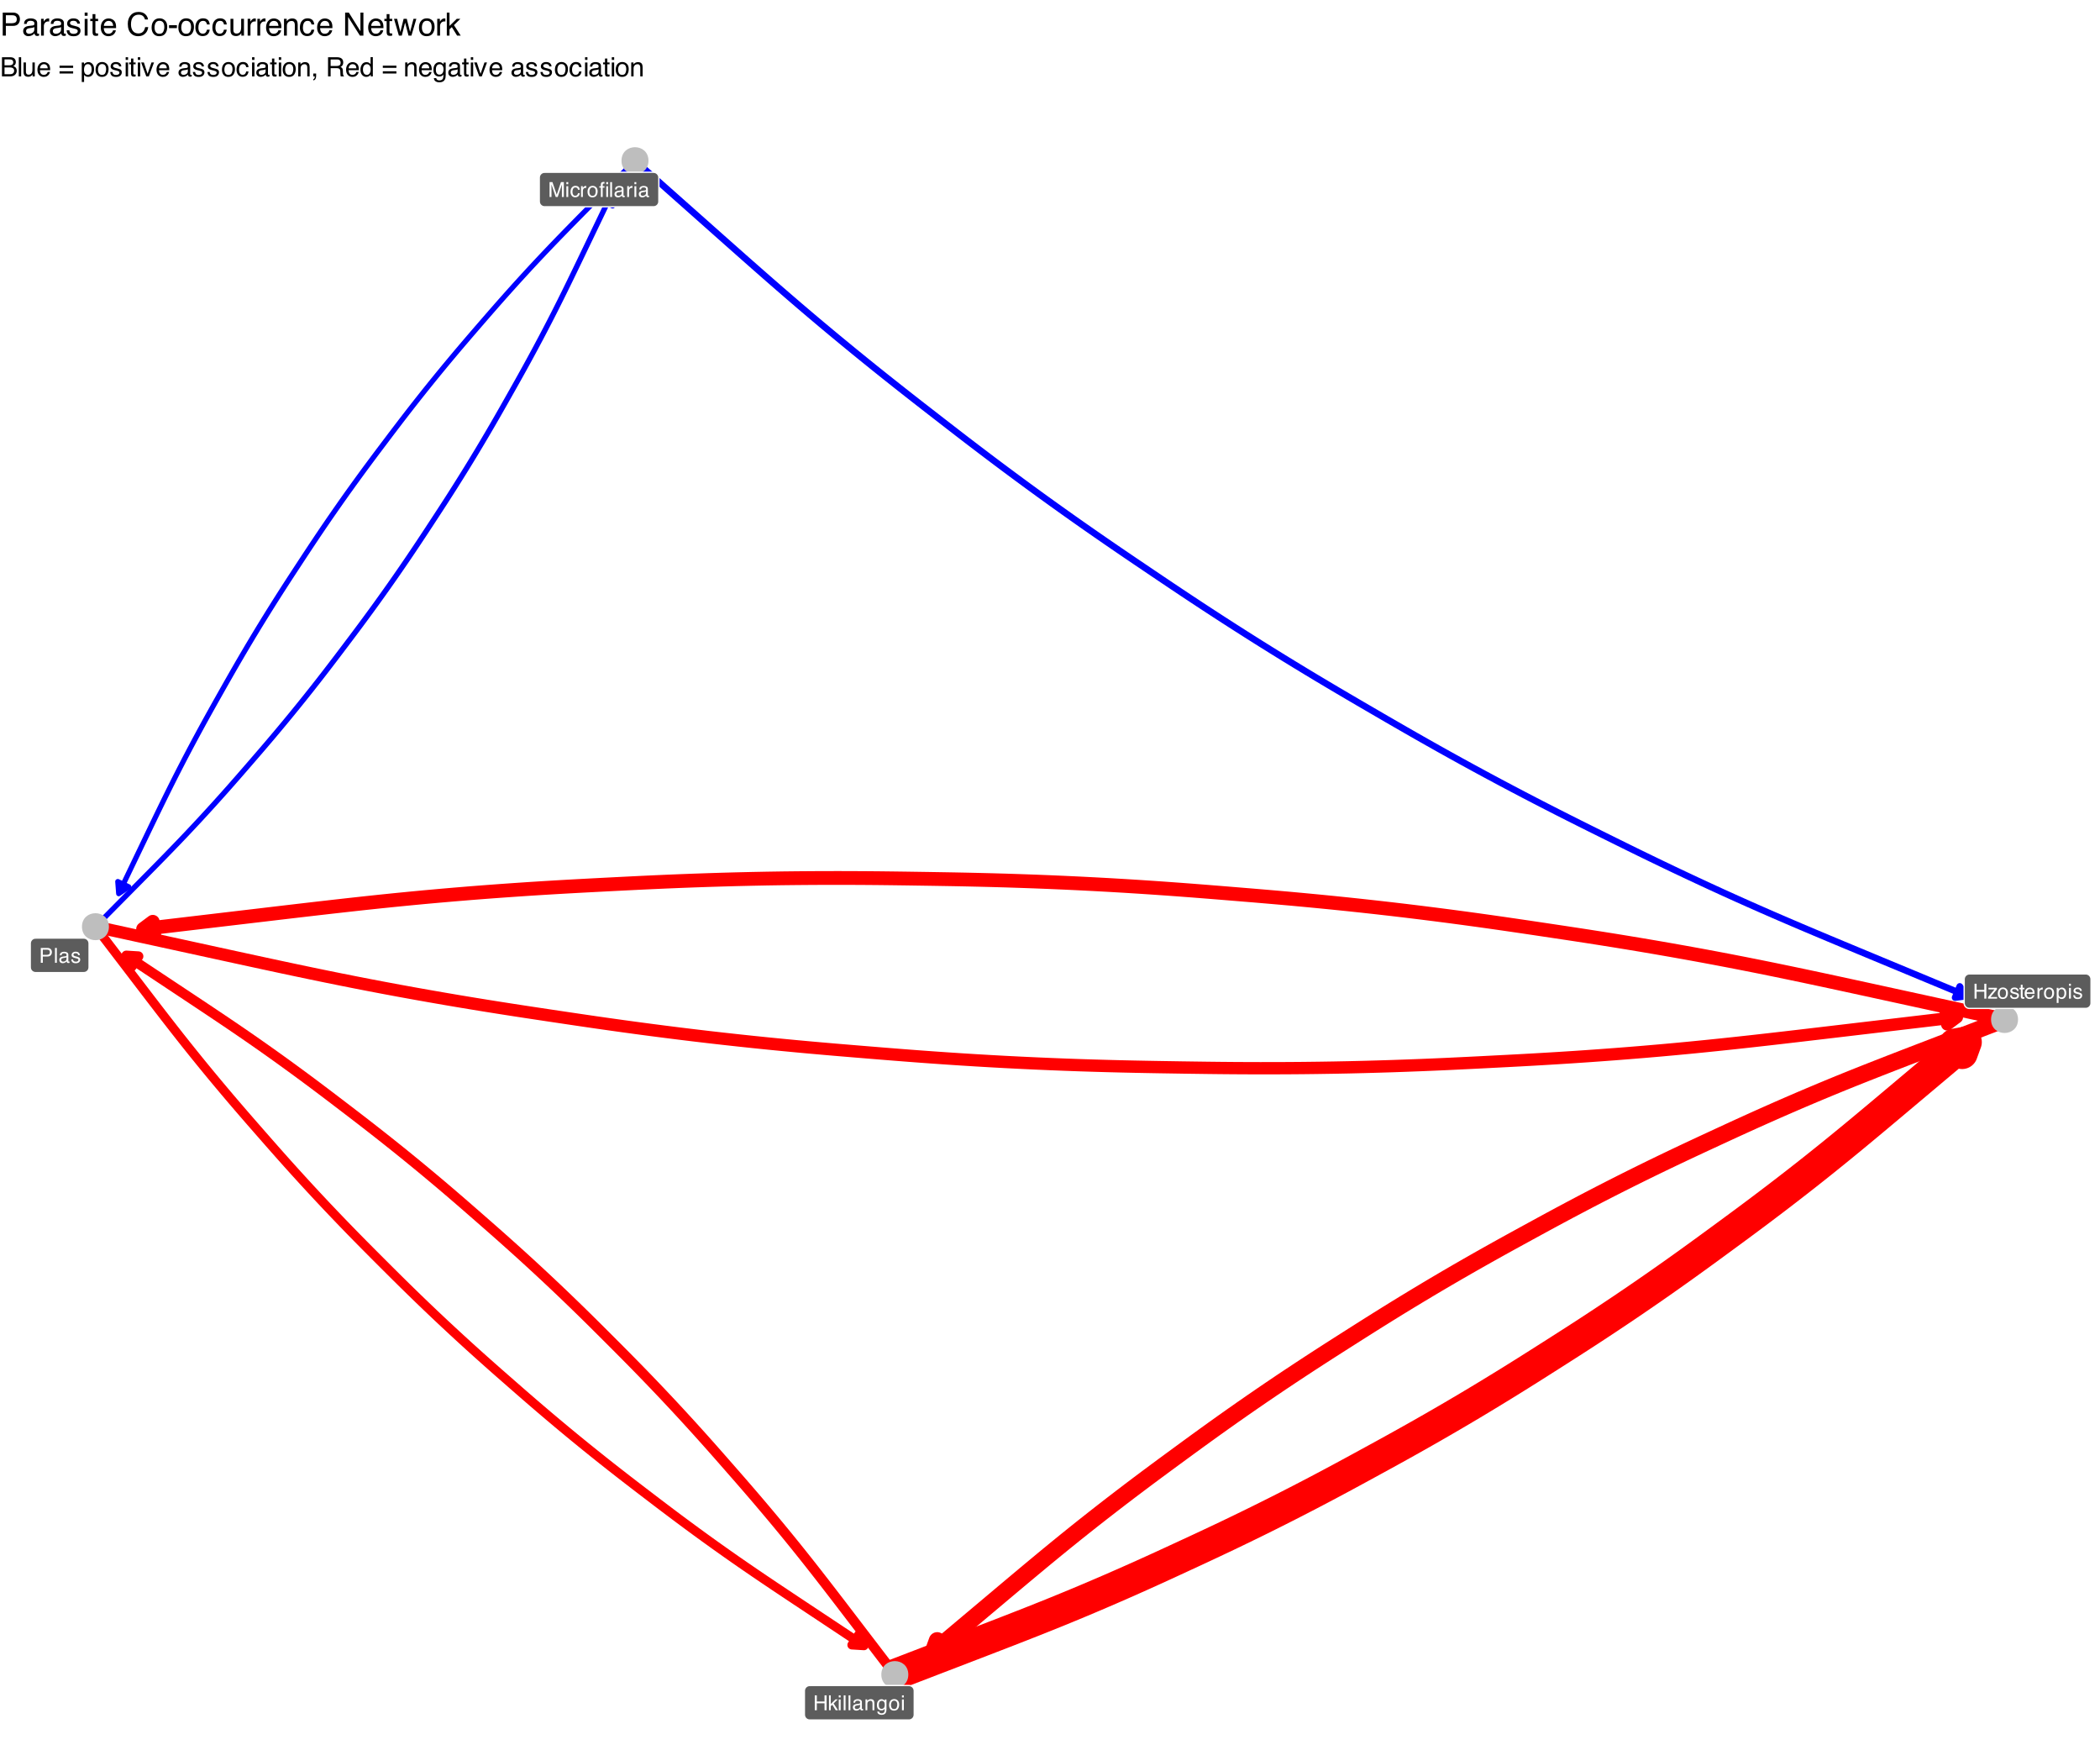 <?xml version="1.0" encoding="UTF-8"?>
<svg xmlns="http://www.w3.org/2000/svg" xmlns:xlink="http://www.w3.org/1999/xlink" width="864" height="720" viewBox="0 0 864 720">
<defs>
<g>
<g id="glyph-0-0">
<path d="M 0.281 0 L 0.281 -6.125 L 5.125 -6.125 L 5.125 0 Z M 4.359 -0.766 L 4.359 -5.359 L 1.047 -5.359 L 1.047 -0.766 Z M 4.359 -0.766 "/>
</g>
<g id="glyph-0-1">
<path d="M 0.734 -6.125 L 3.484 -6.125 C 4.023 -6.125 4.461 -5.969 4.797 -5.656 C 5.129 -5.352 5.297 -4.922 5.297 -4.359 C 5.297 -3.891 5.145 -3.477 4.844 -3.125 C 4.551 -2.77 4.098 -2.594 3.484 -2.594 L 1.562 -2.594 L 1.562 0 L 0.734 0 Z M 4.469 -4.359 C 4.469 -4.805 4.301 -5.113 3.969 -5.281 C 3.781 -5.363 3.523 -5.406 3.203 -5.406 L 1.562 -5.406 L 1.562 -3.281 L 3.203 -3.281 C 3.578 -3.281 3.879 -3.359 4.109 -3.516 C 4.348 -3.68 4.469 -3.961 4.469 -4.359 Z M 4.469 -4.359 "/>
</g>
<g id="glyph-0-2">
<path d="M 0.578 -6.125 L 1.328 -6.125 L 1.328 0 L 0.578 0 Z M 0.578 -6.125 "/>
</g>
<g id="glyph-0-3">
<path d="M 1.125 -1.188 C 1.125 -0.969 1.203 -0.797 1.359 -0.672 C 1.516 -0.547 1.703 -0.484 1.922 -0.484 C 2.18 -0.484 2.438 -0.547 2.688 -0.672 C 3.102 -0.867 3.312 -1.203 3.312 -1.672 L 3.312 -2.266 C 3.219 -2.211 3.098 -2.164 2.953 -2.125 C 2.816 -2.082 2.676 -2.055 2.531 -2.047 L 2.078 -1.984 C 1.805 -1.941 1.602 -1.883 1.469 -1.812 C 1.238 -1.676 1.125 -1.469 1.125 -1.188 Z M 2.938 -2.703 C 3.113 -2.723 3.227 -2.797 3.281 -2.922 C 3.32 -2.984 3.344 -3.078 3.344 -3.203 C 3.344 -3.461 3.25 -3.648 3.062 -3.766 C 2.883 -3.879 2.625 -3.938 2.281 -3.938 C 1.895 -3.938 1.617 -3.832 1.453 -3.625 C 1.359 -3.5 1.297 -3.32 1.266 -3.094 L 0.578 -3.094 C 0.586 -3.645 0.766 -4.023 1.109 -4.234 C 1.453 -4.453 1.848 -4.562 2.297 -4.562 C 2.828 -4.562 3.254 -4.461 3.578 -4.266 C 3.898 -4.066 4.062 -3.758 4.062 -3.344 L 4.062 -0.766 C 4.062 -0.691 4.078 -0.629 4.109 -0.578 C 4.141 -0.535 4.207 -0.516 4.312 -0.516 C 4.344 -0.516 4.379 -0.516 4.422 -0.516 C 4.461 -0.516 4.508 -0.52 4.562 -0.531 L 4.562 0.016 C 4.445 0.055 4.359 0.078 4.297 0.078 C 4.234 0.086 4.148 0.094 4.047 0.094 C 3.785 0.094 3.598 0.004 3.484 -0.172 C 3.422 -0.273 3.379 -0.414 3.359 -0.594 C 3.203 -0.395 2.977 -0.219 2.688 -0.062 C 2.406 0.082 2.094 0.156 1.75 0.156 C 1.332 0.156 0.992 0.027 0.734 -0.219 C 0.473 -0.477 0.344 -0.797 0.344 -1.172 C 0.344 -1.586 0.469 -1.906 0.719 -2.125 C 0.977 -2.352 1.32 -2.492 1.75 -2.547 Z M 2.312 -4.562 Z M 2.312 -4.562 "/>
</g>
<g id="glyph-0-4">
<path d="M 1 -1.406 C 1.02 -1.156 1.082 -0.961 1.188 -0.828 C 1.375 -0.586 1.703 -0.469 2.172 -0.469 C 2.441 -0.469 2.68 -0.523 2.891 -0.641 C 3.109 -0.766 3.219 -0.953 3.219 -1.203 C 3.219 -1.391 3.133 -1.535 2.969 -1.641 C 2.852 -1.703 2.633 -1.773 2.312 -1.859 L 1.719 -2 C 1.344 -2.094 1.066 -2.195 0.891 -2.312 C 0.566 -2.52 0.406 -2.801 0.406 -3.156 C 0.406 -3.582 0.555 -3.926 0.859 -4.188 C 1.16 -4.445 1.566 -4.578 2.078 -4.578 C 2.754 -4.578 3.238 -4.379 3.531 -3.984 C 3.719 -3.734 3.812 -3.461 3.812 -3.172 L 3.094 -3.172 C 3.082 -3.348 3.023 -3.504 2.922 -3.641 C 2.742 -3.836 2.445 -3.938 2.031 -3.938 C 1.738 -3.938 1.52 -3.879 1.375 -3.766 C 1.227 -3.66 1.156 -3.52 1.156 -3.344 C 1.156 -3.145 1.254 -2.988 1.453 -2.875 C 1.555 -2.812 1.719 -2.75 1.938 -2.688 L 2.438 -2.578 C 2.977 -2.441 3.336 -2.312 3.516 -2.188 C 3.805 -2 3.953 -1.703 3.953 -1.297 C 3.953 -0.898 3.801 -0.555 3.5 -0.266 C 3.195 0.023 2.738 0.172 2.125 0.172 C 1.469 0.172 1 0.02 0.719 -0.281 C 0.438 -0.582 0.289 -0.957 0.281 -1.406 Z M 2.109 -4.562 Z M 2.109 -4.562 "/>
</g>
<g id="glyph-0-5">
<path d="M 0.625 -6.125 L 1.812 -6.125 L 3.578 -0.953 L 5.312 -6.125 L 6.5 -6.125 L 6.5 0 L 5.703 0 L 5.703 -3.609 C 5.703 -3.734 5.703 -3.941 5.703 -4.234 C 5.711 -4.523 5.719 -4.832 5.719 -5.156 L 3.984 0 L 3.156 0 L 1.406 -5.156 L 1.406 -4.969 C 1.406 -4.82 1.406 -4.594 1.406 -4.281 C 1.414 -3.977 1.422 -3.754 1.422 -3.609 L 1.422 0 L 0.625 0 Z M 0.625 -6.125 "/>
</g>
<g id="glyph-0-6">
<path d="M 0.547 -4.438 L 1.312 -4.438 L 1.312 0 L 0.547 0 Z M 0.547 -6.125 L 1.312 -6.125 L 1.312 -5.266 L 0.547 -5.266 Z M 0.547 -6.125 "/>
</g>
<g id="glyph-0-7">
<path d="M 2.266 -4.594 C 2.773 -4.594 3.188 -4.469 3.5 -4.219 C 3.812 -3.977 4 -3.562 4.062 -2.969 L 3.344 -2.969 C 3.289 -3.238 3.188 -3.461 3.031 -3.641 C 2.875 -3.828 2.617 -3.922 2.266 -3.922 C 1.785 -3.922 1.445 -3.688 1.25 -3.219 C 1.113 -2.914 1.047 -2.539 1.047 -2.094 C 1.047 -1.645 1.141 -1.27 1.328 -0.969 C 1.516 -0.664 1.812 -0.516 2.219 -0.516 C 2.531 -0.516 2.773 -0.609 2.953 -0.797 C 3.141 -0.984 3.27 -1.242 3.344 -1.578 L 4.062 -1.578 C 3.977 -0.984 3.77 -0.551 3.438 -0.281 C 3.102 -0.008 2.676 0.125 2.156 0.125 C 1.57 0.125 1.109 -0.086 0.766 -0.516 C 0.422 -0.941 0.25 -1.473 0.25 -2.109 C 0.25 -2.891 0.438 -3.5 0.812 -3.938 C 1.195 -4.375 1.68 -4.594 2.266 -4.594 Z M 2.156 -4.562 Z M 2.156 -4.562 "/>
</g>
<g id="glyph-0-8">
<path d="M 0.578 -4.469 L 1.281 -4.469 L 1.281 -3.688 C 1.344 -3.844 1.484 -4.023 1.703 -4.234 C 1.93 -4.453 2.195 -4.562 2.5 -4.562 C 2.508 -4.562 2.531 -4.555 2.562 -4.547 C 2.602 -4.547 2.66 -4.547 2.734 -4.547 L 2.734 -3.75 C 2.691 -3.758 2.648 -3.766 2.609 -3.766 C 2.578 -3.766 2.539 -3.766 2.5 -3.766 C 2.113 -3.766 1.82 -3.645 1.625 -3.406 C 1.426 -3.164 1.328 -2.883 1.328 -2.562 L 1.328 0 L 0.578 0 Z M 0.578 -4.469 "/>
</g>
<g id="glyph-0-9">
<path d="M 2.312 -0.484 C 2.812 -0.484 3.156 -0.672 3.344 -1.047 C 3.531 -1.422 3.625 -1.836 3.625 -2.297 C 3.625 -2.711 3.555 -3.051 3.422 -3.312 C 3.211 -3.727 2.848 -3.938 2.328 -3.938 C 1.867 -3.938 1.535 -3.758 1.328 -3.406 C 1.117 -3.062 1.016 -2.641 1.016 -2.141 C 1.016 -1.672 1.117 -1.273 1.328 -0.953 C 1.535 -0.641 1.863 -0.484 2.312 -0.484 Z M 2.344 -4.594 C 2.926 -4.594 3.414 -4.398 3.812 -4.016 C 4.207 -3.629 4.406 -3.066 4.406 -2.328 C 4.406 -1.609 4.227 -1.016 3.875 -0.547 C 3.531 -0.078 2.988 0.156 2.25 0.156 C 1.633 0.156 1.145 -0.047 0.781 -0.453 C 0.426 -0.867 0.25 -1.43 0.25 -2.141 C 0.25 -2.879 0.438 -3.473 0.812 -3.922 C 1.195 -4.367 1.707 -4.594 2.344 -4.594 Z M 2.328 -4.562 Z M 2.328 -4.562 "/>
</g>
<g id="glyph-0-10">
<path d="M 0.734 -5.141 C 0.742 -5.453 0.801 -5.68 0.906 -5.828 C 1.07 -6.078 1.406 -6.203 1.906 -6.203 C 1.957 -6.203 2.008 -6.203 2.062 -6.203 C 2.113 -6.203 2.172 -6.195 2.234 -6.188 L 2.234 -5.5 C 2.148 -5.508 2.094 -5.516 2.062 -5.516 C 2.031 -5.516 2 -5.516 1.969 -5.516 C 1.738 -5.516 1.598 -5.457 1.547 -5.344 C 1.504 -5.227 1.484 -4.926 1.484 -4.438 L 2.234 -4.438 L 2.234 -3.844 L 1.484 -3.844 L 1.484 0 L 0.734 0 L 0.734 -3.844 L 0.109 -3.844 L 0.109 -4.438 L 0.734 -4.438 Z M 2.953 -5.266 L 2.953 -6.125 L 3.703 -6.125 L 3.703 -5.266 Z M 2.953 -4.438 L 3.703 -4.438 L 3.703 0 L 2.953 0 Z M 2.953 -4.438 "/>
</g>
<g id="glyph-0-11">
<path d="M 0.672 -6.125 L 1.516 -6.125 L 1.516 -3.594 L 4.688 -3.594 L 4.688 -6.125 L 5.531 -6.125 L 5.531 0 L 4.688 0 L 4.688 -2.859 L 1.516 -2.859 L 1.516 0 L 0.672 0 Z M 0.672 -6.125 "/>
</g>
<g id="glyph-0-12">
<path d="M 0.531 -6.125 L 1.25 -6.125 L 1.25 -2.562 L 3.172 -4.469 L 4.141 -4.469 L 2.422 -2.797 L 4.234 0 L 3.281 0 L 1.891 -2.25 L 1.25 -1.672 L 1.25 0 L 0.531 0 Z M 0.531 -6.125 "/>
</g>
<g id="glyph-0-13">
<path d="M 0.547 -4.469 L 1.266 -4.469 L 1.266 -3.828 C 1.473 -4.086 1.691 -4.273 1.922 -4.391 C 2.16 -4.504 2.426 -4.562 2.719 -4.562 C 3.352 -4.562 3.781 -4.344 4 -3.906 C 4.125 -3.656 4.188 -3.305 4.188 -2.859 L 4.188 0 L 3.422 0 L 3.422 -2.812 C 3.422 -3.082 3.379 -3.301 3.297 -3.469 C 3.172 -3.75 2.93 -3.891 2.578 -3.891 C 2.398 -3.891 2.254 -3.867 2.141 -3.828 C 1.93 -3.766 1.75 -3.645 1.594 -3.469 C 1.469 -3.32 1.383 -3.172 1.344 -3.016 C 1.312 -2.859 1.297 -2.633 1.297 -2.344 L 1.297 0 L 0.547 0 Z M 2.312 -4.562 Z M 2.312 -4.562 "/>
</g>
<g id="glyph-0-14">
<path d="M 2.125 -4.547 C 2.477 -4.547 2.785 -4.457 3.047 -4.281 C 3.18 -4.188 3.32 -4.047 3.469 -3.859 L 3.469 -4.422 L 4.172 -4.422 L 4.172 -0.359 C 4.172 0.199 4.086 0.648 3.922 0.984 C 3.609 1.586 3.02 1.891 2.156 1.891 C 1.676 1.891 1.27 1.781 0.938 1.562 C 0.613 1.344 0.43 1.004 0.391 0.547 L 1.156 0.547 C 1.188 0.754 1.258 0.91 1.375 1.016 C 1.539 1.18 1.805 1.266 2.172 1.266 C 2.742 1.266 3.117 1.062 3.297 0.656 C 3.398 0.414 3.445 -0.008 3.438 -0.625 C 3.289 -0.395 3.113 -0.223 2.906 -0.109 C 2.695 -0.004 2.414 0.047 2.062 0.047 C 1.582 0.047 1.16 -0.117 0.797 -0.453 C 0.43 -0.797 0.25 -1.363 0.25 -2.156 C 0.25 -2.906 0.43 -3.488 0.797 -3.906 C 1.16 -4.332 1.602 -4.547 2.125 -4.547 Z M 3.469 -2.25 C 3.469 -2.801 3.352 -3.207 3.125 -3.469 C 2.906 -3.738 2.617 -3.875 2.266 -3.875 C 1.734 -3.875 1.367 -3.629 1.172 -3.141 C 1.078 -2.867 1.031 -2.52 1.031 -2.094 C 1.031 -1.594 1.129 -1.211 1.328 -0.953 C 1.535 -0.691 1.812 -0.562 2.156 -0.562 C 2.695 -0.562 3.078 -0.801 3.297 -1.281 C 3.41 -1.562 3.469 -1.883 3.469 -2.25 Z M 2.219 -4.562 Z M 2.219 -4.562 "/>
</g>
<g id="glyph-0-15">
<path d="M 0.219 -0.594 L 2.859 -3.797 L 0.406 -3.797 L 0.406 -4.469 L 3.875 -4.469 L 3.875 -3.844 L 1.234 -0.672 L 3.953 -0.672 L 3.953 0 L 0.219 0 Z M 2.141 -4.562 Z M 2.141 -4.562 "/>
</g>
<g id="glyph-0-16">
<path d="M 0.703 -5.703 L 1.453 -5.703 L 1.453 -4.469 L 2.172 -4.469 L 2.172 -3.844 L 1.453 -3.844 L 1.453 -0.938 C 1.453 -0.781 1.504 -0.676 1.609 -0.625 C 1.672 -0.594 1.77 -0.578 1.906 -0.578 C 1.945 -0.578 1.988 -0.578 2.031 -0.578 C 2.07 -0.578 2.117 -0.582 2.172 -0.594 L 2.172 0 C 2.086 0.02 2 0.035 1.906 0.047 C 1.812 0.066 1.707 0.078 1.594 0.078 C 1.25 0.078 1.016 -0.008 0.891 -0.188 C 0.766 -0.375 0.703 -0.609 0.703 -0.891 L 0.703 -3.844 L 0.094 -3.844 L 0.094 -4.469 L 0.703 -4.469 Z M 0.703 -5.703 "/>
</g>
<g id="glyph-0-17">
<path d="M 2.406 -4.562 C 2.719 -4.562 3.023 -4.484 3.328 -4.328 C 3.629 -4.18 3.852 -3.992 4 -3.766 C 4.156 -3.535 4.258 -3.27 4.312 -2.969 C 4.352 -2.77 4.375 -2.441 4.375 -1.984 L 1.109 -1.984 C 1.117 -1.535 1.223 -1.172 1.422 -0.891 C 1.617 -0.617 1.93 -0.484 2.359 -0.484 C 2.742 -0.484 3.055 -0.613 3.297 -0.875 C 3.422 -1.031 3.516 -1.207 3.578 -1.406 L 4.312 -1.406 C 4.289 -1.238 4.223 -1.051 4.109 -0.844 C 4.004 -0.645 3.883 -0.484 3.75 -0.359 C 3.52 -0.141 3.238 0.008 2.906 0.094 C 2.719 0.133 2.516 0.156 2.297 0.156 C 1.734 0.156 1.258 -0.039 0.875 -0.438 C 0.488 -0.844 0.297 -1.41 0.297 -2.141 C 0.297 -2.859 0.488 -3.441 0.875 -3.891 C 1.27 -4.336 1.781 -4.562 2.406 -4.562 Z M 3.609 -2.594 C 3.578 -2.914 3.504 -3.172 3.391 -3.359 C 3.18 -3.723 2.836 -3.906 2.359 -3.906 C 2.016 -3.906 1.723 -3.781 1.484 -3.531 C 1.254 -3.281 1.133 -2.969 1.125 -2.594 Z M 2.344 -4.562 Z M 2.344 -4.562 "/>
</g>
<g id="glyph-0-18">
<path d="M 2.438 -0.5 C 2.781 -0.5 3.066 -0.645 3.297 -0.938 C 3.535 -1.238 3.656 -1.676 3.656 -2.25 C 3.656 -2.613 3.602 -2.922 3.5 -3.172 C 3.301 -3.66 2.945 -3.906 2.438 -3.906 C 1.914 -3.906 1.555 -3.645 1.359 -3.125 C 1.266 -2.852 1.219 -2.504 1.219 -2.078 C 1.219 -1.734 1.266 -1.441 1.359 -1.203 C 1.555 -0.734 1.914 -0.5 2.438 -0.5 Z M 0.484 -4.438 L 1.219 -4.438 L 1.219 -3.844 C 1.375 -4.051 1.539 -4.207 1.719 -4.312 C 1.969 -4.477 2.266 -4.562 2.609 -4.562 C 3.109 -4.562 3.535 -4.367 3.891 -3.984 C 4.242 -3.598 4.422 -3.047 4.422 -2.328 C 4.422 -1.359 4.164 -0.664 3.656 -0.25 C 3.332 0.02 2.957 0.156 2.531 0.156 C 2.195 0.156 1.914 0.074 1.688 -0.078 C 1.551 -0.16 1.398 -0.301 1.234 -0.5 L 1.234 1.781 L 0.484 1.781 Z M 0.484 -4.438 "/>
</g>
<g id="glyph-1-0">
<path d="M 0.359 0 L 0.359 -7.891 L 6.625 -7.891 L 6.625 0 Z M 5.625 -0.984 L 5.625 -6.906 L 1.344 -6.906 L 1.344 -0.984 Z M 5.625 -0.984 "/>
</g>
<g id="glyph-1-1">
<path d="M 3.797 -4.562 C 4.254 -4.562 4.609 -4.625 4.859 -4.75 C 5.254 -4.938 5.453 -5.289 5.453 -5.812 C 5.453 -6.32 5.238 -6.664 4.812 -6.844 C 4.582 -6.945 4.234 -7 3.766 -7 L 1.859 -7 L 1.859 -4.562 Z M 4.156 -0.906 C 4.812 -0.906 5.281 -1.098 5.562 -1.484 C 5.738 -1.723 5.828 -2.016 5.828 -2.359 C 5.828 -2.93 5.57 -3.32 5.062 -3.531 C 4.789 -3.633 4.43 -3.688 3.984 -3.688 L 1.859 -3.688 L 1.859 -0.906 Z M 0.812 -7.891 L 4.203 -7.891 C 5.129 -7.891 5.785 -7.613 6.172 -7.062 C 6.398 -6.738 6.516 -6.363 6.516 -5.938 C 6.516 -5.438 6.375 -5.023 6.094 -4.703 C 5.945 -4.535 5.734 -4.383 5.453 -4.25 C 5.859 -4.094 6.16 -3.922 6.359 -3.734 C 6.711 -3.391 6.891 -2.91 6.891 -2.297 C 6.891 -1.797 6.734 -1.336 6.422 -0.922 C 5.941 -0.305 5.18 0 4.141 0 L 0.812 0 Z M 0.812 -7.891 "/>
</g>
<g id="glyph-1-2">
<path d="M 0.734 -7.891 L 1.703 -7.891 L 1.703 0 L 0.734 0 Z M 0.734 -7.891 "/>
</g>
<g id="glyph-1-3">
<path d="M 1.672 -5.75 L 1.672 -1.938 C 1.672 -1.645 1.719 -1.406 1.812 -1.219 C 1.988 -0.875 2.312 -0.703 2.781 -0.703 C 3.445 -0.703 3.906 -1 4.156 -1.594 C 4.281 -1.914 4.344 -2.359 4.344 -2.922 L 4.344 -5.75 L 5.312 -5.75 L 5.312 0 L 4.406 0 L 4.422 -0.844 C 4.297 -0.625 4.141 -0.441 3.953 -0.297 C 3.578 0.004 3.129 0.156 2.609 0.156 C 1.785 0.156 1.223 -0.117 0.922 -0.672 C 0.766 -0.961 0.688 -1.352 0.688 -1.844 L 0.688 -5.75 Z M 3 -5.891 Z M 3 -5.891 "/>
</g>
<g id="glyph-1-4">
<path d="M 3.109 -5.875 C 3.516 -5.875 3.906 -5.781 4.281 -5.594 C 4.664 -5.406 4.961 -5.156 5.172 -4.844 C 5.359 -4.562 5.484 -4.223 5.547 -3.828 C 5.609 -3.566 5.641 -3.145 5.641 -2.562 L 1.422 -2.562 C 1.441 -1.977 1.578 -1.508 1.828 -1.156 C 2.086 -0.812 2.488 -0.641 3.031 -0.641 C 3.539 -0.641 3.945 -0.805 4.25 -1.141 C 4.414 -1.328 4.535 -1.551 4.609 -1.812 L 5.562 -1.812 C 5.531 -1.594 5.441 -1.352 5.297 -1.094 C 5.16 -0.832 5.004 -0.625 4.828 -0.469 C 4.535 -0.176 4.176 0.02 3.75 0.125 C 3.508 0.176 3.242 0.203 2.953 0.203 C 2.234 0.203 1.625 -0.055 1.125 -0.578 C 0.633 -1.098 0.391 -1.828 0.391 -2.766 C 0.391 -3.691 0.641 -4.441 1.141 -5.016 C 1.641 -5.586 2.297 -5.875 3.109 -5.875 Z M 4.641 -3.328 C 4.609 -3.754 4.52 -4.094 4.375 -4.344 C 4.102 -4.801 3.66 -5.031 3.047 -5.031 C 2.598 -5.031 2.223 -4.867 1.922 -4.547 C 1.629 -4.234 1.473 -3.828 1.453 -3.328 Z M 3.016 -5.891 Z M 3.016 -5.891 "/>
</g>
<g id="glyph-1-5">
</g>
<g id="glyph-1-6">
<path d="M 6.094 -4.422 L 6.094 -3.516 L 0.5 -3.516 L 0.5 -4.422 Z M 6.094 -2.109 L 6.094 -1.188 L 0.5 -1.188 L 0.5 -2.109 Z M 6.094 -2.109 "/>
</g>
<g id="glyph-1-7">
<path d="M 3.141 -0.656 C 3.586 -0.656 3.957 -0.844 4.25 -1.219 C 4.551 -1.594 4.703 -2.156 4.703 -2.906 C 4.703 -3.363 4.641 -3.758 4.516 -4.094 C 4.266 -4.727 3.805 -5.047 3.141 -5.047 C 2.461 -5.047 2.004 -4.711 1.766 -4.047 C 1.629 -3.68 1.562 -3.223 1.562 -2.672 C 1.562 -2.234 1.629 -1.859 1.766 -1.547 C 2.016 -0.953 2.473 -0.656 3.141 -0.656 Z M 0.641 -5.719 L 1.578 -5.719 L 1.578 -4.969 C 1.766 -5.227 1.973 -5.426 2.203 -5.562 C 2.535 -5.781 2.922 -5.891 3.359 -5.891 C 4.004 -5.891 4.555 -5.641 5.016 -5.141 C 5.473 -4.641 5.703 -3.926 5.703 -3 C 5.703 -1.75 5.375 -0.852 4.719 -0.312 C 4.301 0.02 3.816 0.188 3.266 0.188 C 2.828 0.188 2.461 0.09 2.172 -0.094 C 2.004 -0.195 1.812 -0.379 1.594 -0.641 L 1.594 2.297 L 0.641 2.297 Z M 0.641 -5.719 "/>
</g>
<g id="glyph-1-8">
<path d="M 2.984 -0.625 C 3.629 -0.625 4.07 -0.863 4.312 -1.344 C 4.551 -1.832 4.672 -2.375 4.672 -2.969 C 4.672 -3.508 4.582 -3.945 4.406 -4.281 C 4.133 -4.812 3.664 -5.078 3 -5.078 C 2.406 -5.078 1.973 -4.848 1.703 -4.391 C 1.441 -3.941 1.312 -3.398 1.312 -2.766 C 1.312 -2.148 1.441 -1.641 1.703 -1.234 C 1.973 -0.828 2.398 -0.625 2.984 -0.625 Z M 3.031 -5.922 C 3.77 -5.922 4.395 -5.672 4.906 -5.172 C 5.414 -4.68 5.672 -3.957 5.672 -3 C 5.672 -2.07 5.445 -1.305 5 -0.703 C 4.551 -0.098 3.852 0.203 2.906 0.203 C 2.113 0.203 1.484 -0.062 1.016 -0.594 C 0.547 -1.125 0.312 -1.844 0.312 -2.75 C 0.312 -3.719 0.555 -4.488 1.047 -5.062 C 1.535 -5.633 2.195 -5.922 3.031 -5.922 Z M 3 -5.891 Z M 3 -5.891 "/>
</g>
<g id="glyph-1-9">
<path d="M 1.281 -1.812 C 1.312 -1.488 1.395 -1.238 1.531 -1.062 C 1.77 -0.75 2.191 -0.594 2.797 -0.594 C 3.148 -0.594 3.461 -0.672 3.734 -0.828 C 4.004 -0.984 4.141 -1.223 4.141 -1.547 C 4.141 -1.797 4.031 -1.984 3.812 -2.109 C 3.676 -2.191 3.398 -2.285 2.984 -2.391 L 2.219 -2.578 C 1.727 -2.703 1.367 -2.836 1.141 -2.984 C 0.723 -3.254 0.516 -3.617 0.516 -4.078 C 0.516 -4.617 0.707 -5.055 1.094 -5.391 C 1.488 -5.734 2.02 -5.906 2.688 -5.906 C 3.551 -5.906 4.176 -5.648 4.562 -5.141 C 4.801 -4.816 4.914 -4.469 4.906 -4.094 L 4 -4.094 C 3.977 -4.312 3.898 -4.508 3.766 -4.688 C 3.547 -4.945 3.16 -5.078 2.609 -5.078 C 2.242 -5.078 1.969 -5.004 1.781 -4.859 C 1.594 -4.723 1.5 -4.539 1.5 -4.312 C 1.5 -4.062 1.625 -3.863 1.875 -3.719 C 2.008 -3.625 2.219 -3.539 2.5 -3.469 L 3.141 -3.312 C 3.836 -3.145 4.301 -2.984 4.531 -2.828 C 4.914 -2.578 5.109 -2.191 5.109 -1.672 C 5.109 -1.148 4.91 -0.703 4.516 -0.328 C 4.129 0.035 3.539 0.219 2.75 0.219 C 1.895 0.219 1.285 0.023 0.922 -0.359 C 0.566 -0.754 0.379 -1.238 0.359 -1.812 Z M 2.719 -5.891 Z M 2.719 -5.891 "/>
</g>
<g id="glyph-1-10">
<path d="M 0.703 -5.719 L 1.688 -5.719 L 1.688 0 L 0.703 0 Z M 0.703 -7.891 L 1.688 -7.891 L 1.688 -6.797 L 0.703 -6.797 Z M 0.703 -7.891 "/>
</g>
<g id="glyph-1-11">
<path d="M 0.906 -7.359 L 1.875 -7.359 L 1.875 -5.75 L 2.797 -5.75 L 2.797 -4.969 L 1.875 -4.969 L 1.875 -1.203 C 1.875 -1.004 1.941 -0.875 2.078 -0.812 C 2.16 -0.77 2.285 -0.75 2.453 -0.75 C 2.504 -0.75 2.555 -0.75 2.609 -0.75 C 2.66 -0.75 2.723 -0.754 2.797 -0.766 L 2.797 0 C 2.68 0.031 2.562 0.051 2.438 0.062 C 2.32 0.082 2.195 0.094 2.062 0.094 C 1.613 0.094 1.305 -0.02 1.141 -0.25 C 0.984 -0.488 0.906 -0.789 0.906 -1.156 L 0.906 -4.969 L 0.125 -4.969 L 0.125 -5.75 L 0.906 -5.75 Z M 0.906 -7.359 "/>
</g>
<g id="glyph-1-12">
<path d="M 1.188 -5.75 L 2.719 -1.062 L 4.328 -5.75 L 5.375 -5.75 L 3.219 0 L 2.188 0 L 0.062 -5.75 Z M 1.188 -5.75 "/>
</g>
<g id="glyph-1-13">
<path d="M 1.453 -1.531 C 1.453 -1.25 1.551 -1.023 1.75 -0.859 C 1.957 -0.703 2.203 -0.625 2.484 -0.625 C 2.816 -0.625 3.145 -0.703 3.469 -0.859 C 4.008 -1.117 4.281 -1.551 4.281 -2.156 L 4.281 -2.922 C 4.156 -2.848 4 -2.785 3.812 -2.734 C 3.633 -2.691 3.453 -2.656 3.266 -2.625 L 2.688 -2.562 C 2.332 -2.508 2.066 -2.438 1.891 -2.344 C 1.598 -2.164 1.453 -1.895 1.453 -1.531 Z M 3.797 -3.484 C 4.016 -3.516 4.16 -3.609 4.234 -3.766 C 4.273 -3.848 4.297 -3.973 4.297 -4.141 C 4.297 -4.461 4.176 -4.695 3.938 -4.844 C 3.707 -5 3.375 -5.078 2.938 -5.078 C 2.438 -5.078 2.082 -4.941 1.875 -4.672 C 1.75 -4.516 1.672 -4.289 1.641 -4 L 0.734 -4 C 0.754 -4.707 0.984 -5.195 1.422 -5.469 C 1.867 -5.75 2.383 -5.891 2.969 -5.891 C 3.645 -5.891 4.191 -5.758 4.609 -5.5 C 5.035 -5.25 5.25 -4.848 5.25 -4.297 L 5.25 -0.984 C 5.25 -0.891 5.266 -0.812 5.297 -0.75 C 5.336 -0.688 5.426 -0.656 5.562 -0.656 C 5.602 -0.656 5.648 -0.656 5.703 -0.656 C 5.766 -0.664 5.82 -0.676 5.875 -0.688 L 5.875 0.031 C 5.727 0.07 5.613 0.098 5.531 0.109 C 5.457 0.117 5.352 0.125 5.219 0.125 C 4.883 0.125 4.641 0.004 4.484 -0.234 C 4.41 -0.359 4.359 -0.535 4.328 -0.766 C 4.129 -0.504 3.844 -0.281 3.469 -0.094 C 3.102 0.09 2.695 0.188 2.25 0.188 C 1.719 0.188 1.281 0.023 0.938 -0.297 C 0.602 -0.617 0.438 -1.023 0.438 -1.516 C 0.438 -2.047 0.602 -2.457 0.938 -2.75 C 1.27 -3.039 1.707 -3.223 2.25 -3.297 Z M 2.984 -5.891 Z M 2.984 -5.891 "/>
</g>
<g id="glyph-1-14">
<path d="M 2.922 -5.922 C 3.578 -5.922 4.109 -5.758 4.516 -5.438 C 4.922 -5.125 5.164 -4.582 5.25 -3.812 L 4.297 -3.812 C 4.242 -4.164 4.113 -4.457 3.906 -4.688 C 3.707 -4.926 3.379 -5.047 2.922 -5.047 C 2.305 -5.047 1.867 -4.75 1.609 -4.156 C 1.43 -3.758 1.344 -3.273 1.344 -2.703 C 1.344 -2.129 1.461 -1.645 1.703 -1.25 C 1.953 -0.852 2.336 -0.656 2.859 -0.656 C 3.266 -0.656 3.582 -0.773 3.812 -1.016 C 4.051 -1.266 4.211 -1.602 4.297 -2.031 L 5.25 -2.031 C 5.133 -1.27 4.863 -0.711 4.438 -0.359 C 4.008 -0.004 3.457 0.172 2.781 0.172 C 2.031 0.172 1.43 -0.102 0.984 -0.656 C 0.535 -1.207 0.312 -1.895 0.312 -2.719 C 0.312 -3.727 0.555 -4.516 1.047 -5.078 C 1.535 -5.641 2.16 -5.922 2.922 -5.922 Z M 2.781 -5.891 Z M 2.781 -5.891 "/>
</g>
<g id="glyph-1-15">
<path d="M 0.703 -5.75 L 1.625 -5.75 L 1.625 -4.938 C 1.895 -5.27 2.18 -5.508 2.484 -5.656 C 2.797 -5.801 3.133 -5.875 3.5 -5.875 C 4.32 -5.875 4.875 -5.594 5.156 -5.031 C 5.312 -4.719 5.391 -4.27 5.391 -3.688 L 5.391 0 L 4.422 0 L 4.422 -3.625 C 4.422 -3.977 4.367 -4.258 4.266 -4.469 C 4.086 -4.832 3.773 -5.016 3.328 -5.016 C 3.098 -5.016 2.91 -4.988 2.766 -4.938 C 2.492 -4.863 2.258 -4.707 2.062 -4.469 C 1.906 -4.281 1.801 -4.082 1.75 -3.875 C 1.695 -3.676 1.672 -3.391 1.672 -3.016 L 1.672 0 L 0.703 0 Z M 2.984 -5.891 Z M 2.984 -5.891 "/>
</g>
<g id="glyph-1-16">
<path d="M 0.906 1.125 C 1.156 1.082 1.332 0.91 1.438 0.609 C 1.488 0.441 1.516 0.285 1.516 0.141 C 1.516 0.109 1.516 0.082 1.516 0.062 C 1.516 0.039 1.508 0.02 1.5 0 L 0.906 0 L 0.906 -1.172 L 2.062 -1.172 L 2.062 -0.094 C 2.062 0.332 1.973 0.707 1.797 1.031 C 1.629 1.352 1.332 1.555 0.906 1.641 Z M 0.906 1.125 "/>
</g>
<g id="glyph-1-17">
<path d="M 4.5 -4.281 C 5.008 -4.281 5.41 -4.379 5.703 -4.578 C 5.992 -4.773 6.141 -5.133 6.141 -5.656 C 6.141 -6.219 5.93 -6.602 5.516 -6.812 C 5.297 -6.914 5.004 -6.969 4.641 -6.969 L 2.031 -6.969 L 2.031 -4.281 Z M 0.969 -7.891 L 4.625 -7.891 C 5.219 -7.891 5.711 -7.801 6.109 -7.625 C 6.848 -7.289 7.219 -6.672 7.219 -5.766 C 7.219 -5.285 7.117 -4.895 6.922 -4.594 C 6.734 -4.301 6.461 -4.062 6.109 -3.875 C 6.41 -3.75 6.641 -3.582 6.797 -3.375 C 6.953 -3.176 7.039 -2.848 7.062 -2.391 L 7.094 -1.328 C 7.102 -1.023 7.129 -0.801 7.172 -0.656 C 7.234 -0.406 7.348 -0.242 7.516 -0.172 L 7.516 0 L 6.203 0 C 6.172 -0.07 6.145 -0.16 6.125 -0.266 C 6.102 -0.367 6.082 -0.578 6.062 -0.891 L 6 -2.203 C 5.977 -2.711 5.789 -3.055 5.438 -3.234 C 5.227 -3.336 4.906 -3.391 4.469 -3.391 L 2.031 -3.391 L 2.031 0 L 0.969 0 Z M 0.969 -7.891 "/>
</g>
<g id="glyph-1-18">
<path d="M 1.328 -2.812 C 1.328 -2.195 1.457 -1.68 1.719 -1.266 C 1.977 -0.848 2.395 -0.641 2.969 -0.641 C 3.414 -0.641 3.781 -0.832 4.062 -1.219 C 4.352 -1.602 4.5 -2.156 4.5 -2.875 C 4.5 -3.602 4.348 -4.141 4.047 -4.484 C 3.754 -4.836 3.391 -5.016 2.953 -5.016 C 2.473 -5.016 2.082 -4.828 1.781 -4.453 C 1.477 -4.078 1.328 -3.531 1.328 -2.812 Z M 2.781 -5.859 C 3.219 -5.859 3.586 -5.766 3.891 -5.578 C 4.055 -5.473 4.25 -5.285 4.469 -5.016 L 4.469 -7.922 L 5.391 -7.922 L 5.391 0 L 4.531 0 L 4.531 -0.797 C 4.301 -0.441 4.031 -0.188 3.719 -0.031 C 3.414 0.121 3.066 0.203 2.672 0.203 C 2.023 0.203 1.469 -0.062 1 -0.594 C 0.531 -1.133 0.297 -1.852 0.297 -2.75 C 0.297 -3.594 0.508 -4.32 0.938 -4.938 C 1.363 -5.551 1.977 -5.859 2.781 -5.859 Z M 2.781 -5.859 "/>
</g>
<g id="glyph-1-19">
<path d="M 2.734 -5.859 C 3.191 -5.859 3.586 -5.742 3.922 -5.516 C 4.098 -5.391 4.285 -5.207 4.484 -4.969 L 4.484 -5.703 L 5.375 -5.703 L 5.375 -0.469 C 5.375 0.258 5.266 0.836 5.047 1.266 C 4.648 2.047 3.895 2.438 2.781 2.438 C 2.156 2.438 1.629 2.297 1.203 2.016 C 0.785 1.734 0.551 1.301 0.5 0.719 L 1.484 0.719 C 1.535 0.969 1.629 1.164 1.766 1.312 C 1.984 1.531 2.328 1.641 2.797 1.641 C 3.535 1.641 4.02 1.375 4.25 0.844 C 4.383 0.539 4.445 -0.004 4.438 -0.797 C 4.25 -0.504 4.016 -0.285 3.734 -0.141 C 3.461 -0.004 3.109 0.062 2.672 0.062 C 2.047 0.062 1.5 -0.156 1.031 -0.594 C 0.562 -1.031 0.328 -1.758 0.328 -2.781 C 0.328 -3.75 0.562 -4.504 1.031 -5.047 C 1.5 -5.586 2.066 -5.859 2.734 -5.859 Z M 4.484 -2.906 C 4.484 -3.613 4.332 -4.141 4.031 -4.484 C 3.738 -4.828 3.367 -5 2.922 -5 C 2.234 -5 1.766 -4.68 1.516 -4.047 C 1.391 -3.703 1.328 -3.254 1.328 -2.703 C 1.328 -2.055 1.457 -1.562 1.719 -1.219 C 1.977 -0.883 2.332 -0.719 2.781 -0.719 C 3.469 -0.719 3.957 -1.031 4.25 -1.656 C 4.406 -2.008 4.484 -2.426 4.484 -2.906 Z M 2.859 -5.891 Z M 2.859 -5.891 "/>
</g>
<g id="glyph-2-0">
<path d="M 0.422 0 L 0.422 -9.469 L 7.938 -9.469 L 7.938 0 Z M 6.75 -1.188 L 6.75 -8.281 L 1.609 -8.281 L 1.609 -1.188 Z M 6.75 -1.188 "/>
</g>
<g id="glyph-2-1">
<path d="M 1.125 -9.469 L 5.391 -9.469 C 6.234 -9.469 6.91 -9.227 7.422 -8.75 C 7.941 -8.281 8.203 -7.613 8.203 -6.75 C 8.203 -6.008 7.973 -5.363 7.516 -4.812 C 7.055 -4.27 6.348 -4 5.391 -4 L 2.406 -4 L 2.406 0 L 1.125 0 Z M 6.906 -6.75 C 6.906 -7.445 6.645 -7.922 6.125 -8.172 C 5.844 -8.305 5.457 -8.375 4.969 -8.375 L 2.406 -8.375 L 2.406 -5.094 L 4.969 -5.094 C 5.539 -5.094 6.004 -5.211 6.359 -5.453 C 6.723 -5.703 6.906 -6.133 6.906 -6.75 Z M 6.906 -6.75 "/>
</g>
<g id="glyph-2-2">
<path d="M 1.734 -1.844 C 1.734 -1.5 1.852 -1.227 2.094 -1.031 C 2.344 -0.844 2.641 -0.75 2.984 -0.75 C 3.391 -0.75 3.785 -0.844 4.172 -1.031 C 4.805 -1.352 5.125 -1.867 5.125 -2.578 L 5.125 -3.516 C 4.988 -3.422 4.805 -3.344 4.578 -3.281 C 4.359 -3.227 4.141 -3.188 3.922 -3.156 L 3.219 -3.062 C 2.801 -3.008 2.488 -2.922 2.281 -2.797 C 1.914 -2.598 1.734 -2.281 1.734 -1.844 Z M 4.547 -4.188 C 4.816 -4.219 5 -4.328 5.094 -4.516 C 5.133 -4.617 5.156 -4.77 5.156 -4.969 C 5.156 -5.363 5.016 -5.648 4.734 -5.828 C 4.453 -6.004 4.051 -6.094 3.531 -6.094 C 2.926 -6.094 2.5 -5.93 2.25 -5.609 C 2.102 -5.422 2.008 -5.148 1.969 -4.797 L 0.891 -4.797 C 0.91 -5.648 1.188 -6.242 1.719 -6.578 C 2.25 -6.91 2.863 -7.078 3.562 -7.078 C 4.375 -7.078 5.031 -6.922 5.531 -6.609 C 6.039 -6.297 6.297 -5.812 6.297 -5.156 L 6.297 -1.188 C 6.297 -1.062 6.316 -0.961 6.359 -0.891 C 6.41 -0.816 6.516 -0.781 6.672 -0.781 C 6.723 -0.781 6.781 -0.785 6.844 -0.797 C 6.914 -0.805 6.988 -0.816 7.062 -0.828 L 7.062 0.031 C 6.875 0.082 6.734 0.113 6.641 0.125 C 6.547 0.133 6.422 0.141 6.266 0.141 C 5.859 0.141 5.566 0 5.391 -0.281 C 5.297 -0.426 5.227 -0.641 5.188 -0.922 C 4.945 -0.609 4.602 -0.336 4.156 -0.109 C 3.719 0.117 3.234 0.234 2.703 0.234 C 2.066 0.234 1.547 0.039 1.141 -0.344 C 0.734 -0.738 0.531 -1.227 0.531 -1.812 C 0.531 -2.445 0.727 -2.941 1.125 -3.297 C 1.531 -3.648 2.055 -3.867 2.703 -3.953 Z M 3.594 -7.078 Z M 3.594 -7.078 "/>
</g>
<g id="glyph-2-3">
<path d="M 0.891 -6.906 L 1.984 -6.906 L 1.984 -5.719 C 2.078 -5.945 2.297 -6.227 2.641 -6.562 C 2.992 -6.895 3.406 -7.062 3.875 -7.062 C 3.895 -7.062 3.93 -7.055 3.984 -7.047 C 4.035 -7.047 4.117 -7.039 4.234 -7.031 L 4.234 -5.797 C 4.172 -5.816 4.109 -5.828 4.047 -5.828 C 3.992 -5.828 3.93 -5.828 3.859 -5.828 C 3.273 -5.828 2.828 -5.641 2.516 -5.266 C 2.203 -4.891 2.047 -4.457 2.047 -3.969 L 2.047 0 L 0.891 0 Z M 0.891 -6.906 "/>
</g>
<g id="glyph-2-4">
<path d="M 1.547 -2.172 C 1.578 -1.773 1.672 -1.477 1.828 -1.281 C 2.117 -0.906 2.629 -0.719 3.359 -0.719 C 3.785 -0.719 4.16 -0.812 4.484 -1 C 4.816 -1.188 4.984 -1.473 4.984 -1.859 C 4.984 -2.16 4.848 -2.391 4.578 -2.547 C 4.41 -2.641 4.082 -2.75 3.594 -2.875 L 2.672 -3.094 C 2.078 -3.238 1.641 -3.406 1.359 -3.594 C 0.867 -3.906 0.625 -4.336 0.625 -4.891 C 0.625 -5.547 0.859 -6.07 1.328 -6.469 C 1.797 -6.875 2.426 -7.078 3.219 -7.078 C 4.258 -7.078 5.008 -6.773 5.469 -6.172 C 5.758 -5.785 5.898 -5.367 5.891 -4.922 L 4.797 -4.922 C 4.773 -5.18 4.68 -5.422 4.516 -5.641 C 4.254 -5.941 3.797 -6.094 3.141 -6.094 C 2.691 -6.094 2.352 -6.008 2.125 -5.844 C 1.906 -5.676 1.797 -5.453 1.797 -5.172 C 1.797 -4.867 1.945 -4.629 2.25 -4.453 C 2.414 -4.348 2.664 -4.254 3 -4.172 L 3.766 -3.984 C 4.598 -3.785 5.16 -3.586 5.453 -3.391 C 5.898 -3.098 6.125 -2.633 6.125 -2 C 6.125 -1.383 5.891 -0.852 5.422 -0.406 C 4.953 0.039 4.242 0.266 3.297 0.266 C 2.266 0.266 1.535 0.027 1.109 -0.438 C 0.68 -0.906 0.453 -1.484 0.422 -2.172 Z M 3.25 -7.078 Z M 3.25 -7.078 "/>
</g>
<g id="glyph-2-5">
<path d="M 0.844 -6.875 L 2.031 -6.875 L 2.031 0 L 0.844 0 Z M 0.844 -9.469 L 2.031 -9.469 L 2.031 -8.156 L 0.844 -8.156 Z M 0.844 -9.469 "/>
</g>
<g id="glyph-2-6">
<path d="M 1.078 -8.828 L 2.25 -8.828 L 2.25 -6.906 L 3.359 -6.906 L 3.359 -5.953 L 2.25 -5.953 L 2.25 -1.453 C 2.25 -1.211 2.332 -1.051 2.5 -0.969 C 2.594 -0.914 2.742 -0.891 2.953 -0.891 C 3.004 -0.891 3.062 -0.891 3.125 -0.891 C 3.195 -0.898 3.273 -0.91 3.359 -0.922 L 3.359 0 C 3.223 0.039 3.082 0.066 2.938 0.078 C 2.801 0.098 2.645 0.109 2.469 0.109 C 1.926 0.109 1.555 -0.023 1.359 -0.297 C 1.172 -0.578 1.078 -0.941 1.078 -1.391 L 1.078 -5.953 L 0.141 -5.953 L 0.141 -6.906 L 1.078 -6.906 Z M 1.078 -8.828 "/>
</g>
<g id="glyph-2-7">
<path d="M 3.719 -7.062 C 4.219 -7.062 4.695 -6.945 5.156 -6.719 C 5.613 -6.488 5.961 -6.191 6.203 -5.828 C 6.43 -5.473 6.586 -5.066 6.672 -4.609 C 6.734 -4.285 6.766 -3.773 6.766 -3.078 L 1.703 -3.078 C 1.723 -2.379 1.891 -1.816 2.203 -1.391 C 2.516 -0.973 2.992 -0.766 3.641 -0.766 C 4.242 -0.766 4.727 -0.961 5.094 -1.359 C 5.301 -1.586 5.445 -1.859 5.531 -2.172 L 6.672 -2.172 C 6.641 -1.91 6.539 -1.625 6.375 -1.312 C 6.207 -1 6.016 -0.742 5.797 -0.547 C 5.453 -0.203 5.02 0.023 4.5 0.141 C 4.219 0.211 3.898 0.25 3.547 0.25 C 2.68 0.25 1.953 -0.062 1.359 -0.688 C 0.766 -1.312 0.469 -2.188 0.469 -3.312 C 0.469 -4.426 0.766 -5.328 1.359 -6.016 C 1.961 -6.711 2.75 -7.062 3.719 -7.062 Z M 5.578 -4 C 5.523 -4.5 5.414 -4.898 5.25 -5.203 C 4.926 -5.766 4.395 -6.047 3.656 -6.047 C 3.125 -6.047 2.676 -5.852 2.312 -5.469 C 1.945 -5.082 1.754 -4.594 1.734 -4 Z M 3.609 -7.078 Z M 3.609 -7.078 "/>
</g>
<g id="glyph-2-8">
</g>
<g id="glyph-2-9">
<path d="M 5 -9.734 C 6.195 -9.734 7.125 -9.414 7.781 -8.781 C 8.445 -8.145 8.816 -7.426 8.891 -6.625 L 7.641 -6.625 C 7.492 -7.238 7.207 -7.723 6.781 -8.078 C 6.363 -8.43 5.773 -8.609 5.016 -8.609 C 4.078 -8.609 3.32 -8.281 2.75 -7.625 C 2.176 -6.969 1.891 -5.961 1.891 -4.609 C 1.891 -3.504 2.145 -2.609 2.656 -1.922 C 3.176 -1.234 3.953 -0.891 4.984 -0.891 C 5.93 -0.891 6.648 -1.25 7.141 -1.969 C 7.398 -2.352 7.598 -2.859 7.734 -3.484 L 8.984 -3.484 C 8.867 -2.484 8.5 -1.645 7.875 -0.969 C 7.125 -0.156 6.109 0.25 4.828 0.25 C 3.723 0.25 2.801 -0.082 2.062 -0.75 C 1.07 -1.633 0.578 -2.992 0.578 -4.828 C 0.578 -6.234 0.945 -7.379 1.688 -8.266 C 2.488 -9.242 3.594 -9.734 5 -9.734 Z M 4.734 -9.734 Z M 4.734 -9.734 "/>
</g>
<g id="glyph-2-10">
<path d="M 3.594 -0.75 C 4.363 -0.75 4.891 -1.039 5.172 -1.625 C 5.461 -2.207 5.609 -2.852 5.609 -3.562 C 5.609 -4.207 5.504 -4.734 5.297 -5.141 C 4.961 -5.773 4.398 -6.094 3.609 -6.094 C 2.898 -6.094 2.383 -5.82 2.062 -5.281 C 1.738 -4.738 1.578 -4.082 1.578 -3.312 C 1.578 -2.582 1.738 -1.973 2.062 -1.484 C 2.383 -0.992 2.895 -0.75 3.594 -0.75 Z M 3.641 -7.109 C 4.523 -7.109 5.273 -6.812 5.891 -6.219 C 6.504 -5.625 6.812 -4.75 6.812 -3.594 C 6.812 -2.477 6.539 -1.555 6 -0.828 C 5.457 -0.109 4.617 0.25 3.484 0.25 C 2.535 0.25 1.781 -0.066 1.219 -0.703 C 0.656 -1.348 0.375 -2.211 0.375 -3.297 C 0.375 -4.461 0.664 -5.391 1.25 -6.078 C 1.844 -6.766 2.641 -7.109 3.641 -7.109 Z M 3.594 -7.078 Z M 3.594 -7.078 "/>
</g>
<g id="glyph-2-11">
<path d="M 0.547 -4.281 L 3.781 -4.281 L 3.781 -3.078 L 0.547 -3.078 Z M 0.547 -4.281 "/>
</g>
<g id="glyph-2-12">
<path d="M 3.516 -7.109 C 4.297 -7.109 4.926 -6.914 5.406 -6.531 C 5.895 -6.156 6.191 -5.504 6.297 -4.578 L 5.156 -4.578 C 5.094 -5.004 4.938 -5.359 4.688 -5.641 C 4.445 -5.922 4.055 -6.062 3.516 -6.062 C 2.773 -6.062 2.242 -5.703 1.922 -4.984 C 1.723 -4.516 1.625 -3.938 1.625 -3.25 C 1.625 -2.562 1.77 -1.977 2.062 -1.5 C 2.352 -1.031 2.812 -0.797 3.438 -0.797 C 3.914 -0.797 4.297 -0.941 4.578 -1.234 C 4.859 -1.523 5.051 -1.926 5.156 -2.438 L 6.297 -2.438 C 6.16 -1.52 5.832 -0.848 5.312 -0.422 C 4.801 -0.004 4.145 0.203 3.344 0.203 C 2.438 0.203 1.711 -0.125 1.172 -0.781 C 0.641 -1.445 0.375 -2.273 0.375 -3.266 C 0.375 -4.473 0.664 -5.414 1.25 -6.094 C 1.844 -6.77 2.598 -7.109 3.516 -7.109 Z M 3.328 -7.078 Z M 3.328 -7.078 "/>
</g>
<g id="glyph-2-13">
<path d="M 2.016 -6.906 L 2.016 -2.328 C 2.016 -1.973 2.066 -1.68 2.172 -1.453 C 2.379 -1.047 2.766 -0.844 3.328 -0.844 C 4.141 -0.844 4.691 -1.203 4.984 -1.922 C 5.141 -2.305 5.219 -2.836 5.219 -3.516 L 5.219 -6.906 L 6.375 -6.906 L 6.375 0 L 5.281 0 L 5.297 -1.016 C 5.148 -0.754 4.961 -0.535 4.734 -0.359 C 4.297 0.004 3.758 0.188 3.125 0.188 C 2.145 0.188 1.473 -0.141 1.109 -0.797 C 0.922 -1.148 0.828 -1.625 0.828 -2.219 L 0.828 -6.906 Z M 3.609 -7.078 Z M 3.609 -7.078 "/>
</g>
<g id="glyph-2-14">
<path d="M 0.844 -6.906 L 1.953 -6.906 L 1.953 -5.922 C 2.273 -6.328 2.617 -6.617 2.984 -6.797 C 3.359 -6.973 3.766 -7.062 4.203 -7.062 C 5.18 -7.062 5.848 -6.719 6.203 -6.031 C 6.391 -5.656 6.484 -5.117 6.484 -4.422 L 6.484 0 L 5.297 0 L 5.297 -4.359 C 5.297 -4.773 5.234 -5.113 5.109 -5.375 C 4.898 -5.801 4.523 -6.016 3.984 -6.016 C 3.711 -6.016 3.488 -5.988 3.312 -5.938 C 3 -5.844 2.719 -5.648 2.469 -5.359 C 2.281 -5.129 2.156 -4.895 2.094 -4.656 C 2.039 -4.414 2.016 -4.066 2.016 -3.609 L 2.016 0 L 0.844 0 Z M 3.578 -7.078 Z M 3.578 -7.078 "/>
</g>
<g id="glyph-2-15">
<path d="M 1 -9.469 L 2.516 -9.469 L 7.297 -1.797 L 7.297 -9.469 L 8.516 -9.469 L 8.516 0 L 7.078 0 L 2.234 -7.672 L 2.234 0 L 1 0 Z M 4.688 -9.469 Z M 4.688 -9.469 "/>
</g>
<g id="glyph-2-16">
<path d="M 1.391 -6.906 L 2.719 -1.469 L 4.062 -6.906 L 5.359 -6.906 L 6.719 -1.5 L 8.125 -6.906 L 9.297 -6.906 L 7.281 0 L 6.078 0 L 4.672 -5.344 L 3.312 0 L 2.109 0 L 0.109 -6.906 Z M 1.391 -6.906 "/>
</g>
<g id="glyph-2-17">
<path d="M 0.828 -9.469 L 1.938 -9.469 L 1.938 -3.969 L 4.922 -6.906 L 6.406 -6.906 L 3.766 -4.312 L 6.547 0 L 5.062 0 L 2.906 -3.484 L 1.938 -2.594 L 1.938 0 L 0.828 0 Z M 0.828 -9.469 "/>
</g>
</g>
</defs>
<rect x="-86.4" y="-72" width="1036.8" height="864" fill="rgb(100%, 100%, 100%)" fill-opacity="1"/>
<path fill="none" stroke-width="3.709" stroke-linecap="butt" stroke-linejoin="round" stroke="rgb(100%, 0%, 0%)" stroke-opacity="1" stroke-miterlimit="10" d="M 39.273 381.207 L 39.336 381.289 L 39.734 381.812 L 40.711 383.094 L 42.395 385.293 L 44.777 388.41 L 47.746 392.297 L 51.117 396.703 L 54.668 401.352 L 58.211 405.984 L 61.633 410.461 L 64.922 414.742 L 68.078 418.832 L 71.117 422.734 L 74.055 426.484 L 76.934 430.113 L 79.789 433.676 L 82.645 437.199 L 83.777 438.586 L 86.656 442.086 L 89.539 445.551 L 92.395 448.953 L 95.199 452.266 L 97.93 455.457 L 100.574 458.523 L 103.125 461.461 L 105.602 464.297 L 108.039 467.078 L 110.496 469.883 L 113.031 472.766 L 115.672 475.746 L 118.43 478.836 L 121.301 482.023 L 124.266 485.281 L 127.301 488.586 L 130.379 491.906 L 131.594 493.203 L 134.699 496.508 L 137.805 499.773 L 140.879 502.98 L 143.898 506.098 L 146.836 509.102 L 149.676 511.984 L 152.418 514.746 L 155.074 517.41 L 157.691 520.027 L 160.332 522.66 L 163.051 525.367 L 165.887 528.168 L 168.844 531.066 L 171.918 534.055 L 175.094 537.109 L 178.34 540.207 L 181.633 543.312 L 182.93 544.531 L 186.25 547.617 L 189.562 550.672 L 192.844 553.668 L 196.062 556.574 L 199.195 559.379 L 202.219 562.066 L 205.137 564.641 L 207.969 567.121 L 210.754 569.559 L 213.562 572.012 L 216.453 574.531 L 219.469 577.137 L 222.613 579.836 L 225.879 582.613 L 229.25 585.449 L 232.695 588.324 L 236.188 591.207 L 237.562 592.332 L 241.078 595.195 L 244.59 598.023 L 248.062 600.793 L 251.465 603.48 L 254.777 606.07 L 257.973 608.551 L 261.055 610.926 L 264.043 613.215 L 266.984 615.461 L 269.949 617.723 L 273.004 620.043 L 276.184 622.441 L 279.5 624.926 L 282.945 627.48 L 286.496 630.09 L 290.125 632.727 L 293.801 635.371 L 295.246 636.402 L 298.949 639.027 L 302.672 641.637 L 306.453 644.254 L 310.336 646.914 L 314.363 649.645 L 318.574 652.48 L 322.988 655.426 L 327.605 658.496 L 332.406 661.684 L 337.305 664.934 L 342.059 668.09 L 346.387 670.961 L 350 673.359 L 352.695 675.148 L 354.406 676.285 L 355.234 676.836 L 355.453 676.98 L 355.461 676.984 "/>
<path fill-rule="nonzero" fill="rgb(100%, 0%, 0%)" fill-opacity="1" stroke-width="3.709" stroke-linecap="butt" stroke-linejoin="round" stroke="rgb(100%, 0%, 0%)" stroke-opacity="1" stroke-miterlimit="10" d="M 350.488 676.676 L 355.461 676.984 L 353.242 672.523 Z M 350.488 676.676 "/>
<path fill="none" stroke-width="5.059" stroke-linecap="butt" stroke-linejoin="round" stroke="rgb(100%, 0%, 0%)" stroke-opacity="1" stroke-miterlimit="10" d="M 39.273 381.207 L 39.348 381.227 L 39.852 381.336 L 41.121 381.613 L 43.395 382.109 L 46.812 382.852 L 51.383 383.848 L 57.016 385.078 L 63.527 386.496 L 70.676 388.055 L 78.199 389.695 L 85.848 391.363 L 93.406 393.012 L 100.762 394.613 L 107.898 396.156 L 114.801 397.641 L 121.48 399.062 L 127.949 400.418 L 134.23 401.715 L 140.367 402.957 L 146.395 404.156 L 152.355 405.316 L 158.293 406.445 L 164.23 407.551 L 165.105 407.711 L 171.043 408.789 L 176.969 409.84 L 182.852 410.863 L 188.668 411.852 L 194.383 412.801 L 199.973 413.711 L 205.418 414.578 L 210.711 415.406 L 215.848 416.195 L 220.852 416.953 L 225.762 417.691 L 230.625 418.418 L 235.523 419.145 L 240.516 419.883 L 245.637 420.629 L 250.918 421.379 L 256.355 422.141 L 261.949 422.902 L 267.676 423.664 L 273.512 424.418 L 279.426 425.164 L 285.395 425.891 L 291.387 426.598 L 292.254 426.699 L 298.254 427.379 L 304.234 428.035 L 310.172 428.664 L 316.039 429.266 L 321.805 429.832 L 327.441 430.371 L 332.934 430.875 L 338.27 431.348 L 343.449 431.797 L 348.492 432.219 L 353.438 432.629 L 358.34 433.031 L 363.277 433.434 L 368.305 433.836 L 373.469 434.238 L 378.785 434.641 L 384.262 435.035 L 389.895 435.426 L 395.656 435.805 L 401.531 436.172 L 407.48 436.52 L 413.484 436.852 L 419.512 437.156 L 420.383 437.199 L 426.414 437.48 L 432.426 437.738 L 438.391 437.973 L 444.285 438.184 L 450.078 438.367 L 455.738 438.527 L 461.25 438.668 L 466.605 438.785 L 471.805 438.887 L 476.867 438.977 L 481.828 439.055 L 486.746 439.133 L 491.695 439.203 L 496.742 439.273 L 501.918 439.332 L 507.25 439.379 L 512.742 439.41 L 518.387 439.426 L 524.164 439.422 L 530.047 439.398 L 536.008 439.352 L 542.02 439.281 L 548.055 439.188 L 548.926 439.172 L 554.965 439.055 L 560.977 438.91 L 566.949 438.746 L 572.844 438.566 L 578.633 438.363 L 584.293 438.148 L 589.801 437.922 L 595.152 437.688 L 600.348 437.441 L 605.402 437.195 L 610.359 436.945 L 615.27 436.691 L 620.215 436.438 L 625.254 436.172 L 630.426 435.887 L 635.746 435.578 L 641.23 435.246 L 646.863 434.887 L 652.625 434.5 L 658.496 434.082 L 664.441 433.641 L 670.434 433.172 L 676.449 432.68 L 677.32 432.605 L 683.332 432.086 L 689.352 431.539 L 695.391 430.969 L 701.492 430.363 L 707.703 429.727 L 714.055 429.051 L 720.594 428.336 L 727.348 427.578 L 734.328 426.777 L 741.547 425.934 L 748.992 425.059 L 756.645 424.156 L 764.418 423.238 L 772.102 422.332 L 779.438 421.465 L 786.168 420.668 L 792.039 419.977 L 796.852 419.406 L 800.5 418.977 L 802.977 418.684 L 804.406 418.516 L 805.012 418.445 L 805.129 418.43 "/>
<path fill-rule="nonzero" fill="rgb(100%, 0%, 0%)" fill-opacity="1" stroke-width="5.059" stroke-linecap="butt" stroke-linejoin="round" stroke="rgb(100%, 0%, 0%)" stroke-opacity="1" stroke-miterlimit="10" d="M 801.137 421.41 L 805.129 418.43 L 800.551 416.461 Z M 801.137 421.41 "/>
<path fill="none" stroke-width="2.196" stroke-linecap="butt" stroke-linejoin="round" stroke="rgb(0%, 0%, 100%)" stroke-opacity="1" stroke-miterlimit="10" d="M 39.273 381.207 L 39.352 381.129 L 39.844 380.629 L 41.039 379.422 L 43.062 377.375 L 45.863 374.543 L 49.262 371.109 L 52.992 367.336 L 56.801 363.484 L 60.5 359.742 L 64.031 356.16 L 67.387 352.734 L 70.574 349.457 L 73.621 346.297 L 76.562 343.211 L 79.445 340.148 L 82.301 337.086 L 82.453 336.922 L 85.285 333.84 L 88.082 330.77 L 90.812 327.734 L 93.457 324.773 L 95.988 321.902 L 98.402 319.145 L 100.715 316.484 L 102.961 313.895 L 105.199 311.301 L 107.496 308.637 L 109.875 305.859 L 112.344 302.949 L 114.895 299.914 L 117.504 296.777 L 120.141 293.574 L 122.781 290.328 L 122.918 290.16 L 125.543 286.898 L 128.129 283.648 L 130.652 280.441 L 133.09 277.309 L 135.426 274.277 L 137.652 271.363 L 139.785 268.559 L 143.918 263.09 L 146.031 260.277 L 148.219 257.348 L 150.488 254.277 L 152.832 251.082 L 155.227 247.781 L 157.645 244.406 L 160.066 240.992 L 160.191 240.816 L 162.59 237.391 L 164.957 233.973 L 167.262 230.605 L 169.488 227.316 L 171.617 224.141 L 173.645 221.086 L 175.586 218.145 L 179.344 212.41 L 181.266 209.465 L 183.258 206.395 L 185.32 203.184 L 187.445 199.836 L 189.613 196.383 L 191.805 192.859 L 193.992 189.293 L 194.105 189.105 L 196.273 185.527 L 198.402 181.965 L 200.48 178.449 L 202.484 175.02 L 204.398 171.707 L 206.219 168.523 L 207.957 165.461 L 209.645 162.477 L 211.328 159.492 L 213.051 156.426 L 214.832 153.23 L 216.68 149.887 L 218.578 146.41 L 220.512 142.82 L 222.465 139.156 L 224.41 135.453 L 224.512 135.262 L 226.438 131.543 L 228.348 127.801 L 230.262 123.996 L 232.211 120.07 L 234.219 115.973 L 236.309 111.672 L 238.488 107.152 L 240.762 102.426 L 243.105 97.543 L 245.406 92.746 L 247.516 88.359 L 249.262 84.719 L 250.531 82.07 L 251.297 80.48 L 251.621 79.805 L 251.676 79.691 "/>
<path fill-rule="nonzero" fill="rgb(0%, 0%, 100%)" fill-opacity="1" stroke-width="2.196" stroke-linecap="butt" stroke-linejoin="round" stroke="rgb(0%, 0%, 100%)" stroke-opacity="1" stroke-miterlimit="10" d="M 252.055 84.656 L 251.676 79.691 L 247.562 82.5 Z M 252.055 84.656 "/>
<path fill="none" stroke-width="2.719" stroke-linecap="butt" stroke-linejoin="round" stroke="rgb(0%, 0%, 100%)" stroke-opacity="1" stroke-miterlimit="10" d="M 261.25 66.098 L 261.312 66.152 L 261.73 66.523 L 262.766 67.441 L 264.609 69.078 L 267.336 71.5 L 270.926 74.688 L 275.258 78.535 L 280.152 82.883 L 285.395 87.535 L 290.766 92.305 L 296.086 97.031 L 301.254 101.617 L 306.258 106.047 L 311.094 110.309 L 315.762 114.406 L 320.285 118.348 L 324.688 122.156 L 329 125.863 L 333.266 129.492 L 337.512 133.074 L 341.77 136.629 L 342.883 137.555 L 347.156 141.086 L 351.426 144.59 L 355.672 148.039 L 359.867 151.426 L 363.988 154.723 L 368.012 157.914 L 371.922 161 L 375.719 163.977 L 379.406 166.852 L 383.016 169.656 L 386.586 172.426 L 390.184 175.211 L 393.859 178.051 L 397.652 180.969 L 401.578 183.965 L 405.641 187.047 L 409.828 190.203 L 414.125 193.41 L 418.504 196.66 L 422.945 199.922 L 427.426 203.188 L 428.586 204.027 L 433.086 207.27 L 437.578 210.477 L 442.043 213.641 L 446.453 216.738 L 450.785 219.754 L 455.012 222.676 L 459.117 225.492 L 463.102 228.211 L 466.977 230.836 L 470.762 233.391 L 474.508 235.918 L 478.281 238.461 L 482.141 241.051 L 486.117 243.707 L 490.234 246.438 L 494.492 249.246 L 498.879 252.113 L 503.379 255.031 L 507.969 257.98 L 512.617 260.941 L 517.301 263.902 L 518.516 264.664 L 523.219 267.598 L 527.914 270.504 L 532.582 273.363 L 537.188 276.16 L 541.707 278.883 L 546.121 281.516 L 550.406 284.055 L 554.562 286.5 L 558.598 288.863 L 562.547 291.164 L 566.453 293.434 L 570.387 295.723 L 574.41 298.047 L 578.555 300.434 L 582.844 302.887 L 587.277 305.402 L 591.844 307.977 L 596.527 310.586 L 601.301 313.227 L 606.137 315.871 L 611.008 318.512 L 612.27 319.191 L 617.16 321.809 L 622.039 324.395 L 626.883 326.938 L 631.668 329.426 L 636.359 331.84 L 640.934 334.176 L 645.379 336.426 L 649.688 338.59 L 653.875 340.68 L 657.965 342.711 L 662.016 344.719 L 666.094 346.738 L 670.258 348.793 L 674.555 350.902 L 678.996 353.062 L 683.586 355.277 L 688.316 357.543 L 693.164 359.836 L 698.102 362.152 L 703.102 364.473 L 708.137 366.785 L 709.441 367.379 L 714.492 369.664 L 719.562 371.93 L 724.668 374.188 L 729.855 376.453 L 735.164 378.746 L 740.633 381.086 L 746.301 383.484 L 752.184 385.957 L 758.293 388.512 L 764.621 391.145 L 771.145 393.859 L 777.781 396.617 L 784.32 399.332 L 790.504 401.902 L 796.059 404.211 L 800.75 406.16 L 804.402 407.68 L 806.961 408.742 L 808.484 409.375 L 809.168 409.66 L 809.324 409.727 "/>
<path fill-rule="nonzero" fill="rgb(0%, 0%, 100%)" fill-opacity="1" stroke-width="2.719" stroke-linecap="butt" stroke-linejoin="round" stroke="rgb(0%, 0%, 100%)" stroke-opacity="1" stroke-miterlimit="10" d="M 804.387 410.371 L 809.324 409.727 L 806.297 405.77 Z M 804.387 410.371 "/>
<path fill="none" stroke-width="2.134" stroke-linecap="butt" stroke-linejoin="round" stroke="rgb(0%, 0%, 100%)" stroke-opacity="1" stroke-miterlimit="10" d="M 261.25 66.098 L 261.172 66.176 L 260.68 66.676 L 259.484 67.887 L 257.461 69.93 L 254.66 72.762 L 251.262 76.195 L 247.531 79.973 L 243.723 83.824 L 240.023 87.562 L 236.492 91.145 L 233.137 94.57 L 229.949 97.848 L 226.902 101.008 L 223.961 104.098 L 221.078 107.156 L 218.223 110.219 L 218.07 110.387 L 215.238 113.465 L 212.441 116.535 L 209.711 119.57 L 207.066 122.535 L 204.535 125.402 L 202.121 128.16 L 199.809 130.82 L 197.562 133.41 L 195.32 136.004 L 193.027 138.668 L 190.648 141.449 L 188.176 144.359 L 185.629 147.395 L 183.02 150.527 L 180.383 153.73 L 177.742 156.977 L 177.605 157.145 L 174.98 160.406 L 172.395 163.656 L 169.871 166.867 L 167.434 169.996 L 165.098 173.027 L 162.871 175.941 L 160.738 178.746 L 158.672 181.484 L 156.605 184.219 L 154.492 187.027 L 152.305 189.961 L 150.031 193.027 L 147.691 196.227 L 145.297 199.527 L 142.875 202.898 L 140.457 206.312 L 140.332 206.488 L 137.934 209.918 L 135.566 213.332 L 133.262 216.699 L 131.035 219.988 L 128.906 223.168 L 126.879 226.223 L 124.938 229.164 L 123.059 232.031 L 121.18 234.895 L 119.258 237.84 L 117.266 240.91 L 115.203 244.125 L 113.078 247.469 L 110.91 250.922 L 108.719 254.449 L 106.531 258.012 L 106.418 258.199 L 104.25 261.777 L 102.117 265.344 L 100.043 268.855 L 98.039 272.285 L 96.125 275.598 L 94.305 278.781 L 92.562 281.844 L 89.195 287.812 L 87.473 290.879 L 85.691 294.074 L 83.844 297.418 L 81.945 300.898 L 80.012 304.484 L 78.059 308.148 L 76.113 311.852 L 76.012 312.047 L 74.086 315.766 L 72.176 319.504 L 70.262 323.312 L 68.312 327.238 L 66.305 331.332 L 64.215 335.633 L 62.035 340.152 L 59.762 344.883 L 57.418 349.762 L 55.117 354.562 L 53.008 358.949 L 51.262 362.59 L 49.988 365.238 L 49.227 366.824 L 48.902 367.5 L 48.848 367.617 "/>
<path fill-rule="nonzero" fill="rgb(0%, 0%, 100%)" fill-opacity="1" stroke-width="2.134" stroke-linecap="butt" stroke-linejoin="round" stroke="rgb(0%, 0%, 100%)" stroke-opacity="1" stroke-miterlimit="10" d="M 48.469 362.648 L 48.848 367.617 L 52.961 364.805 Z M 48.469 362.648 "/>
<path fill="none" stroke-width="12.804" stroke-linecap="butt" stroke-linejoin="round" stroke="rgb(100%, 0%, 0%)" stroke-opacity="1" stroke-miterlimit="10" d="M 368.156 688.863 L 368.246 688.828 L 368.816 688.609 L 370.23 688.062 L 372.703 687.113 L 376.273 685.738 L 380.84 683.984 L 386.172 681.934 L 391.969 679.707 L 397.934 677.414 L 403.812 675.152 L 409.492 672.961 L 414.953 670.848 L 420.184 668.809 L 425.203 666.832 L 430.043 664.902 L 434.742 663.008 L 439.352 661.121 L 443.91 659.23 L 448.062 657.484 L 452.598 655.551 L 457.105 653.609 L 461.547 651.668 L 465.895 649.746 L 470.117 647.859 L 474.195 646.016 L 478.125 644.223 L 481.914 642.48 L 485.602 640.777 L 489.25 639.09 L 492.941 637.379 L 496.73 635.609 L 500.648 633.766 L 504.707 631.844 L 508.891 629.836 L 513.176 627.758 L 517.535 625.625 L 521.934 623.441 L 525.945 621.43 L 530.344 619.203 L 534.711 616.965 L 539.016 614.734 L 543.227 612.527 L 547.312 610.363 L 551.262 608.254 L 555.062 606.203 L 558.727 604.215 L 562.293 602.27 L 565.82 600.344 L 569.391 598.391 L 573.055 596.375 L 576.844 594.273 L 580.762 592.086 L 584.805 589.805 L 588.941 587.449 L 593.148 585.027 L 597.395 582.562 L 601.266 580.285 L 605.508 577.77 L 609.715 575.246 L 613.859 572.734 L 617.914 570.254 L 621.852 567.824 L 625.648 565.457 L 629.305 563.16 L 632.828 560.934 L 636.258 558.754 L 639.652 556.598 L 643.082 554.41 L 646.605 552.156 L 650.246 549.812 L 654.012 547.367 L 657.891 544.824 L 661.867 542.195 L 665.902 539.5 L 669.973 536.758 L 673.688 534.23 L 677.75 531.441 L 681.781 528.645 L 685.75 525.863 L 689.633 523.117 L 693.398 520.43 L 697.031 517.816 L 700.527 515.281 L 703.895 512.824 L 707.172 510.426 L 710.414 508.047 L 713.691 505.637 L 717.059 503.152 L 720.535 500.57 L 724.129 497.883 L 727.832 495.086 L 731.625 492.203 L 735.473 489.246 L 739.352 486.238 L 742.891 483.473 L 746.762 480.414 L 750.621 477.332 L 754.504 474.203 L 758.441 470.996 L 762.477 467.684 L 766.645 464.23 L 770.977 460.621 L 775.48 456.848 L 780.156 452.922 L 784.988 448.855 L 789.875 444.746 L 794.605 440.766 L 798.93 437.129 L 802.609 434.035 L 805.461 431.637 L 807.406 430 L 808.5 429.082 L 808.922 428.727 L 808.977 428.68 "/>
<path fill-rule="nonzero" fill="rgb(100%, 0%, 0%)" fill-opacity="1" stroke-width="12.804" stroke-linecap="butt" stroke-linejoin="round" stroke="rgb(100%, 0%, 0%)" stroke-opacity="1" stroke-miterlimit="10" d="M 807.277 433.363 L 808.977 428.68 L 804.07 429.551 Z M 807.277 433.363 "/>
<path fill="none" stroke-width="4.089" stroke-linecap="butt" stroke-linejoin="round" stroke="rgb(100%, 0%, 0%)" stroke-opacity="1" stroke-miterlimit="10" d="M 368.156 688.863 L 368.094 688.781 L 367.695 688.258 L 366.715 686.977 L 365.035 684.777 L 362.652 681.66 L 359.68 677.773 L 356.312 673.367 L 352.762 668.719 L 349.219 664.086 L 345.797 659.609 L 342.504 655.328 L 339.348 651.238 L 336.312 647.336 L 333.371 643.586 L 330.492 639.957 L 327.641 636.395 L 324.785 632.871 L 323.652 631.484 L 320.773 627.984 L 317.891 624.52 L 315.035 621.117 L 312.23 617.805 L 309.5 614.613 L 306.855 611.547 L 304.305 608.609 L 301.828 605.777 L 299.391 602.992 L 296.934 600.188 L 294.398 597.309 L 291.758 594.324 L 288.996 591.234 L 286.125 588.047 L 283.164 584.789 L 280.129 581.484 L 277.051 578.164 L 275.836 576.867 L 272.73 573.562 L 269.625 570.297 L 266.551 567.09 L 263.531 563.973 L 260.594 560.969 L 257.754 558.086 L 255.012 555.324 L 252.355 552.66 L 249.738 550.043 L 247.098 547.41 L 244.379 544.703 L 241.543 541.902 L 238.586 539.004 L 235.508 536.016 L 232.336 532.961 L 229.09 529.863 L 225.797 526.758 L 224.5 525.539 L 221.18 522.453 L 217.867 519.398 L 214.586 516.402 L 211.363 513.496 L 208.234 510.691 L 205.211 508.004 L 202.293 505.43 L 199.461 502.949 L 196.676 500.512 L 193.867 498.059 L 190.973 495.539 L 187.961 492.934 L 184.816 490.234 L 181.551 487.457 L 178.18 484.621 L 174.734 481.746 L 171.242 478.863 L 169.867 477.738 L 166.352 474.875 L 162.84 472.047 L 159.367 469.281 L 155.961 466.59 L 152.652 464 L 149.457 461.52 L 146.375 459.148 L 143.387 456.859 L 140.445 454.609 L 137.48 452.348 L 134.426 450.027 L 131.246 447.629 L 127.93 445.145 L 124.484 442.59 L 120.934 439.984 L 117.305 437.344 L 113.629 434.699 L 112.184 433.668 L 108.48 431.043 L 104.758 428.434 L 100.977 425.816 L 97.094 423.156 L 93.066 420.426 L 88.852 417.594 L 84.441 414.645 L 79.824 411.574 L 75.023 408.387 L 70.125 405.137 L 65.371 401.98 L 61.043 399.109 L 57.43 396.711 L 54.734 394.922 L 53.023 393.785 L 52.195 393.234 L 51.977 393.09 L 51.969 393.086 "/>
<path fill-rule="nonzero" fill="rgb(100%, 0%, 0%)" fill-opacity="1" stroke-width="4.089" stroke-linecap="butt" stroke-linejoin="round" stroke="rgb(100%, 0%, 0%)" stroke-opacity="1" stroke-miterlimit="10" d="M 56.941 393.395 L 51.969 393.086 L 54.188 397.547 Z M 56.941 393.395 "/>
<path fill="none" stroke-width="6.949" stroke-linecap="butt" stroke-linejoin="round" stroke="rgb(100%, 0%, 0%)" stroke-opacity="1" stroke-miterlimit="10" d="M 824.727 419.383 L 824.641 419.418 L 824.066 419.637 L 822.652 420.18 L 820.184 421.129 L 816.609 422.504 L 812.043 424.262 L 806.711 426.309 L 800.914 428.539 L 794.953 430.832 L 789.07 433.094 L 783.391 435.281 L 777.934 437.395 L 772.699 439.438 L 767.68 441.414 L 762.84 443.34 L 758.141 445.234 L 753.535 447.121 L 748.973 449.016 L 744.82 450.762 L 740.285 452.691 L 735.781 454.637 L 731.336 456.578 L 726.988 458.5 L 722.766 460.387 L 718.688 462.23 L 714.758 464.02 L 710.969 465.762 L 707.285 467.465 L 703.633 469.156 L 699.945 470.867 L 696.152 472.637 L 692.234 474.477 L 688.18 476.402 L 683.996 478.406 L 679.707 480.484 L 675.348 482.621 L 670.949 484.801 L 666.938 486.812 L 662.539 489.043 L 658.172 491.281 L 653.867 493.512 L 649.66 495.719 L 645.57 497.883 L 641.621 499.992 L 637.82 502.039 L 634.156 504.031 L 630.59 505.973 L 627.062 507.902 L 623.492 509.855 L 619.828 511.871 L 616.039 513.969 L 612.121 516.16 L 608.082 518.438 L 603.941 520.797 L 599.734 523.215 L 595.488 525.684 L 591.617 527.957 L 587.379 530.473 L 583.172 532.996 L 579.023 535.508 L 574.969 537.988 L 571.031 540.422 L 567.234 542.789 L 563.578 545.086 L 560.055 547.312 L 556.625 549.488 L 553.23 551.648 L 549.801 553.832 L 546.277 556.086 L 542.637 558.434 L 538.871 560.879 L 534.992 563.422 L 531.02 566.047 L 526.98 568.742 L 522.91 571.488 L 519.199 574.012 L 515.133 576.805 L 511.102 579.602 L 507.133 582.383 L 503.25 585.129 L 499.484 587.816 L 495.852 590.43 L 492.355 592.965 L 488.988 595.422 L 485.711 597.82 L 482.469 600.199 L 479.191 602.605 L 475.824 605.09 L 472.348 607.672 L 468.754 610.363 L 465.051 613.156 L 461.262 616.043 L 457.41 619 L 453.531 622.008 L 449.996 624.773 L 446.125 627.832 L 442.262 630.914 L 438.383 634.039 L 434.445 637.246 L 430.406 640.562 L 426.238 644.016 L 421.906 647.625 L 417.402 651.395 L 412.727 655.324 L 407.895 659.391 L 403.008 663.5 L 398.277 667.477 L 393.953 671.113 L 390.273 674.211 L 387.422 676.609 L 385.477 678.246 L 384.383 679.164 L 383.961 679.52 L 383.906 679.566 "/>
<path fill-rule="nonzero" fill="rgb(100%, 0%, 0%)" fill-opacity="1" stroke-width="6.949" stroke-linecap="butt" stroke-linejoin="round" stroke="rgb(100%, 0%, 0%)" stroke-opacity="1" stroke-miterlimit="10" d="M 385.605 674.883 L 383.906 679.566 L 388.812 678.695 Z M 385.605 674.883 "/>
<path fill="none" stroke-width="5.672" stroke-linecap="butt" stroke-linejoin="round" stroke="rgb(100%, 0%, 0%)" stroke-opacity="1" stroke-miterlimit="10" d="M 824.727 419.383 L 824.652 419.367 L 824.148 419.258 L 822.879 418.98 L 820.605 418.484 L 817.188 417.738 L 812.617 416.742 L 806.984 415.516 L 800.473 414.094 L 793.324 412.535 L 785.801 410.895 L 778.152 409.227 L 770.594 407.578 L 763.238 405.98 L 756.102 404.434 L 749.199 402.949 L 742.52 401.531 L 736.051 400.176 L 729.77 398.879 L 723.633 397.633 L 717.605 396.438 L 711.645 395.277 L 705.707 394.145 L 699.77 393.039 L 698.895 392.879 L 692.957 391.801 L 687.031 390.75 L 681.148 389.727 L 675.332 388.738 L 669.617 387.789 L 664.027 386.879 L 658.582 386.012 L 653.289 385.184 L 648.152 384.395 L 643.148 383.637 L 638.238 382.902 L 633.375 382.176 L 628.477 381.445 L 623.484 380.711 L 618.363 379.965 L 613.082 379.211 L 607.645 378.449 L 602.051 377.688 L 596.324 376.926 L 590.488 376.172 L 584.574 375.43 L 578.605 374.699 L 572.613 373.992 L 571.746 373.895 L 565.746 373.211 L 559.766 372.555 L 553.828 371.926 L 547.961 371.328 L 542.195 370.758 L 536.559 370.223 L 531.066 369.715 L 525.73 369.242 L 520.551 368.797 L 515.508 368.371 L 510.562 367.965 L 505.66 367.562 L 500.723 367.16 L 495.695 366.758 L 490.531 366.352 L 485.215 365.953 L 479.738 365.555 L 474.105 365.164 L 468.344 364.785 L 462.469 364.418 L 456.52 364.07 L 450.516 363.742 L 444.488 363.434 L 443.617 363.391 L 437.586 363.109 L 431.574 362.852 L 425.609 362.617 L 419.715 362.41 L 413.922 362.223 L 408.262 362.062 L 402.75 361.926 L 397.395 361.805 L 392.195 361.703 L 387.133 361.617 L 382.172 361.535 L 377.254 361.461 L 372.305 361.387 L 367.258 361.32 L 362.082 361.258 L 356.75 361.211 L 351.258 361.18 L 345.613 361.164 L 339.836 361.168 L 333.953 361.195 L 327.992 361.242 L 321.98 361.309 L 315.945 361.402 L 315.074 361.418 L 309.035 361.539 L 303.023 361.68 L 297.051 361.844 L 291.156 362.027 L 285.367 362.227 L 279.707 362.441 L 274.199 362.668 L 268.848 362.906 L 263.652 363.148 L 258.598 363.398 L 253.641 363.648 L 248.73 363.898 L 243.785 364.156 L 238.746 364.422 L 233.574 364.707 L 228.254 365.012 L 222.77 365.344 L 217.137 365.703 L 211.375 366.094 L 205.504 366.508 L 199.559 366.949 L 193.566 367.418 L 187.551 367.914 L 186.68 367.984 L 180.668 368.508 L 174.648 369.051 L 168.609 369.625 L 162.508 370.227 L 156.297 370.863 L 149.945 371.539 L 143.406 372.258 L 136.652 373.016 L 129.672 373.816 L 122.453 374.656 L 115.008 375.531 L 107.355 376.438 L 99.582 377.355 L 91.898 378.262 L 84.562 379.129 L 77.832 379.922 L 71.961 380.617 L 67.148 381.184 L 63.5 381.613 L 61.023 381.906 L 59.594 382.074 L 58.988 382.148 L 58.871 382.16 "/>
<path fill-rule="nonzero" fill="rgb(100%, 0%, 0%)" fill-opacity="1" stroke-width="5.672" stroke-linecap="butt" stroke-linejoin="round" stroke="rgb(100%, 0%, 0%)" stroke-opacity="1" stroke-miterlimit="10" d="M 62.863 379.184 L 58.871 382.16 L 63.449 384.129 Z M 62.863 379.184 "/>
<path fill-rule="nonzero" fill="rgb(74.51%, 74.51%, 74.51%)" fill-opacity="1" stroke-width="0.709" stroke-linecap="round" stroke-linejoin="round" stroke="rgb(74.51%, 74.51%, 74.51%)" stroke-opacity="1" stroke-miterlimit="10" d="M 44.465 381.207 C 44.465 388.133 34.078 388.133 34.078 381.207 C 34.078 374.285 44.465 374.285 44.465 381.207 "/>
<path fill-rule="nonzero" fill="rgb(74.51%, 74.51%, 74.51%)" fill-opacity="1" stroke-width="0.709" stroke-linecap="round" stroke-linejoin="round" stroke="rgb(74.51%, 74.51%, 74.51%)" stroke-opacity="1" stroke-miterlimit="10" d="M 266.445 66.098 C 266.445 73.023 256.059 73.023 256.059 66.098 C 256.059 59.172 266.445 59.172 266.445 66.098 "/>
<path fill-rule="nonzero" fill="rgb(74.51%, 74.51%, 74.51%)" fill-opacity="1" stroke-width="0.709" stroke-linecap="round" stroke-linejoin="round" stroke="rgb(74.51%, 74.51%, 74.51%)" stroke-opacity="1" stroke-miterlimit="10" d="M 373.352 688.863 C 373.352 695.785 362.961 695.785 362.961 688.863 C 362.961 681.938 373.352 681.938 373.352 688.863 "/>
<path fill-rule="nonzero" fill="rgb(74.51%, 74.51%, 74.51%)" fill-opacity="1" stroke-width="0.709" stroke-linecap="round" stroke-linejoin="round" stroke="rgb(74.51%, 74.51%, 74.51%)" stroke-opacity="1" stroke-miterlimit="10" d="M 829.922 419.383 C 829.922 426.309 819.535 426.309 819.535 419.383 C 819.535 412.457 829.922 412.457 829.922 419.383 "/>
<path fill-rule="nonzero" fill="rgb(36.078%, 36.078%, 36.078%)" fill-opacity="1" stroke-width="0.533" stroke-linecap="round" stroke-linejoin="round" stroke="rgb(100%, 100%, 100%)" stroke-opacity="1" stroke-miterlimit="10" d="M 14.609 400.094 L 34.488 400.094 L 34.402 400.094 L 34.75 400.078 L 35.09 400.012 L 35.414 399.887 L 35.715 399.715 L 35.984 399.492 L 36.215 399.234 L 36.402 398.938 L 36.539 398.621 L 36.621 398.281 L 36.648 397.934 L 36.648 388.055 L 36.621 387.711 L 36.539 387.371 L 36.402 387.051 L 36.215 386.758 L 35.984 386.496 L 35.715 386.277 L 35.414 386.105 L 35.09 385.98 L 34.75 385.91 L 34.488 385.895 L 14.609 385.895 L 14.871 385.91 L 14.523 385.898 L 14.176 385.938 L 13.844 386.035 L 13.527 386.184 L 13.242 386.383 L 12.992 386.625 L 12.785 386.902 L 12.621 387.207 L 12.512 387.539 L 12.457 387.883 L 12.449 388.055 L 12.449 397.934 L 12.457 397.762 L 12.457 398.109 L 12.512 398.453 L 12.621 398.781 L 12.785 399.09 L 12.992 399.367 L 13.242 399.609 L 13.527 399.805 L 13.844 399.957 L 14.176 400.051 L 14.523 400.094 Z M 14.609 400.094 "/>
<g fill="rgb(100%, 100%, 100%)" fill-opacity="1">
<use xlink:href="#glyph-0-1" x="16.051" y="396.068"/>
<use xlink:href="#glyph-0-2" x="22.051" y="396.068"/>
<use xlink:href="#glyph-0-3" x="24.051" y="396.068"/>
<use xlink:href="#glyph-0-4" x="29.051" y="396.068"/>
</g>
<path fill-rule="nonzero" fill="rgb(36.078%, 36.078%, 36.078%)" fill-opacity="1" stroke-width="0.533" stroke-linecap="round" stroke-linejoin="round" stroke="rgb(100%, 100%, 100%)" stroke-opacity="1" stroke-miterlimit="10" d="M 224.035 85.062 L 268.914 85.062 L 268.828 85.062 L 269.176 85.047 L 269.516 84.977 L 269.84 84.855 L 270.145 84.68 L 270.41 84.461 L 270.641 84.199 L 270.828 83.906 L 270.965 83.586 L 271.047 83.25 L 271.074 82.902 L 271.074 73.023 L 271.047 72.676 L 270.965 72.34 L 270.828 72.02 L 270.641 71.727 L 270.41 71.465 L 270.145 71.246 L 269.84 71.07 L 269.516 70.949 L 269.176 70.879 L 268.914 70.863 L 224.035 70.863 L 224.297 70.879 L 223.949 70.863 L 223.605 70.906 L 223.27 71.004 L 222.957 71.152 L 222.668 71.352 L 222.418 71.59 L 222.211 71.867 L 222.047 72.176 L 221.938 72.508 L 221.883 72.848 L 221.875 73.023 L 221.875 82.902 L 221.883 82.73 L 221.883 83.078 L 221.938 83.418 L 222.047 83.75 L 222.211 84.059 L 222.418 84.336 L 222.668 84.574 L 222.957 84.773 L 223.27 84.922 L 223.605 85.02 L 223.949 85.062 Z M 224.035 85.062 "/>
<g fill="rgb(100%, 100%, 100%)" fill-opacity="1">
<use xlink:href="#glyph-0-5" x="225.477" y="81.037"/>
<use xlink:href="#glyph-0-6" x="232.477" y="81.037"/>
<use xlink:href="#glyph-0-7" x="234.477" y="81.037"/>
<use xlink:href="#glyph-0-8" x="238.477" y="81.037"/>
<use xlink:href="#glyph-0-9" x="241.477" y="81.037"/>
<use xlink:href="#glyph-0-10" x="246.477" y="81.037"/>
<use xlink:href="#glyph-0-2" x="250.477" y="81.037"/>
<use xlink:href="#glyph-0-3" x="252.477" y="81.037"/>
<use xlink:href="#glyph-0-8" x="257.477" y="81.037"/>
<use xlink:href="#glyph-0-6" x="260.477" y="81.037"/>
<use xlink:href="#glyph-0-3" x="262.477" y="81.037"/>
</g>
<path fill-rule="nonzero" fill="rgb(36.078%, 36.078%, 36.078%)" fill-opacity="1" stroke-width="0.533" stroke-linecap="round" stroke-linejoin="round" stroke="rgb(100%, 100%, 100%)" stroke-opacity="1" stroke-miterlimit="10" d="M 333.105 707.555 L 373.988 707.555 L 373.902 707.555 L 374.246 707.539 L 374.59 707.469 L 374.914 707.348 L 375.215 707.172 L 375.484 706.953 L 375.715 706.691 L 375.898 706.398 L 376.035 706.078 L 376.121 705.742 L 376.148 705.395 L 376.148 695.516 L 376.121 695.168 L 376.035 694.832 L 375.898 694.512 L 375.715 694.219 L 375.484 693.957 L 375.215 693.738 L 374.914 693.562 L 374.59 693.441 L 374.246 693.371 L 373.988 693.355 L 333.105 693.355 L 333.367 693.371 L 333.02 693.355 L 332.676 693.398 L 332.34 693.496 L 332.027 693.645 L 331.742 693.844 L 331.492 694.082 L 331.281 694.359 L 331.121 694.668 L 331.012 695 L 330.953 695.34 L 330.949 695.516 L 330.949 705.395 L 330.953 705.223 L 330.953 705.57 L 331.012 705.91 L 331.121 706.242 L 331.281 706.551 L 331.492 706.828 L 331.742 707.066 L 332.027 707.266 L 332.34 707.414 L 332.676 707.512 L 333.02 707.555 Z M 333.105 707.555 "/>
<g fill="rgb(100%, 100%, 100%)" fill-opacity="1">
<use xlink:href="#glyph-0-11" x="334.547" y="703.529"/>
<use xlink:href="#glyph-0-12" x="340.547" y="703.529"/>
<use xlink:href="#glyph-0-6" x="344.547" y="703.529"/>
<use xlink:href="#glyph-0-2" x="346.547" y="703.529"/>
<use xlink:href="#glyph-0-2" x="348.547" y="703.529"/>
<use xlink:href="#glyph-0-3" x="350.547" y="703.529"/>
<use xlink:href="#glyph-0-13" x="355.547" y="703.529"/>
<use xlink:href="#glyph-0-14" x="360.547" y="703.529"/>
<use xlink:href="#glyph-0-9" x="365.547" y="703.529"/>
<use xlink:href="#glyph-0-6" x="370.547" y="703.529"/>
</g>
<path fill-rule="nonzero" fill="rgb(36.078%, 36.078%, 36.078%)" fill-opacity="1" stroke-width="0.533" stroke-linecap="round" stroke-linejoin="round" stroke="rgb(100%, 100%, 100%)" stroke-opacity="1" stroke-miterlimit="10" d="M 810.273 414.824 L 858.152 414.824 L 858.066 414.824 L 858.41 414.809 L 858.754 414.742 L 859.078 414.617 L 859.379 414.445 L 859.648 414.223 L 859.879 413.965 L 860.062 413.668 L 860.199 413.352 L 860.285 413.012 L 860.312 412.668 L 860.312 402.785 L 860.285 402.441 L 860.199 402.102 L 860.062 401.781 L 859.879 401.488 L 859.648 401.227 L 859.379 401.008 L 859.078 400.836 L 858.754 400.711 L 858.41 400.641 L 858.152 400.625 L 810.273 400.625 L 810.531 400.641 L 810.184 400.629 L 809.84 400.668 L 809.504 400.766 L 809.191 400.914 L 808.906 401.113 L 808.656 401.355 L 808.445 401.633 L 808.285 401.938 L 808.176 402.27 L 808.117 402.613 L 808.113 402.785 L 808.113 412.668 L 808.117 412.492 L 808.117 412.84 L 808.176 413.184 L 808.285 413.512 L 808.445 413.82 L 808.656 414.098 L 808.906 414.34 L 809.191 414.535 L 809.504 414.688 L 809.84 414.781 L 810.184 414.824 Z M 810.273 414.824 "/>
<g fill="rgb(100%, 100%, 100%)" fill-opacity="1">
<use xlink:href="#glyph-0-11" x="811.711" y="410.799"/>
<use xlink:href="#glyph-0-15" x="817.711" y="410.799"/>
<use xlink:href="#glyph-0-9" x="821.711" y="410.799"/>
<use xlink:href="#glyph-0-4" x="826.711" y="410.799"/>
<use xlink:href="#glyph-0-16" x="830.711" y="410.799"/>
<use xlink:href="#glyph-0-17" x="832.711" y="410.799"/>
<use xlink:href="#glyph-0-8" x="837.711" y="410.799"/>
<use xlink:href="#glyph-0-9" x="840.711" y="410.799"/>
<use xlink:href="#glyph-0-18" x="845.711" y="410.799"/>
<use xlink:href="#glyph-0-6" x="850.711" y="410.799"/>
<use xlink:href="#glyph-0-4" x="852.711" y="410.799"/>
</g>
<g fill="rgb(0%, 0%, 0%)" fill-opacity="1">
<use xlink:href="#glyph-1-1" x="0" y="31.428"/>
<use xlink:href="#glyph-1-2" x="7" y="31.428"/>
<use xlink:href="#glyph-1-3" x="9" y="31.428"/>
<use xlink:href="#glyph-1-4" x="15" y="31.428"/>
<use xlink:href="#glyph-1-5" x="21" y="31.428"/>
<use xlink:href="#glyph-1-6" x="24" y="31.428"/>
<use xlink:href="#glyph-1-5" x="30" y="31.428"/>
<use xlink:href="#glyph-1-7" x="33" y="31.428"/>
<use xlink:href="#glyph-1-8" x="39" y="31.428"/>
<use xlink:href="#glyph-1-9" x="45" y="31.428"/>
<use xlink:href="#glyph-1-10" x="51" y="31.428"/>
<use xlink:href="#glyph-1-11" x="53" y="31.428"/>
<use xlink:href="#glyph-1-10" x="56" y="31.428"/>
<use xlink:href="#glyph-1-12" x="58" y="31.428"/>
<use xlink:href="#glyph-1-4" x="64" y="31.428"/>
<use xlink:href="#glyph-1-5" x="70" y="31.428"/>
<use xlink:href="#glyph-1-13" x="73" y="31.428"/>
<use xlink:href="#glyph-1-9" x="79" y="31.428"/>
<use xlink:href="#glyph-1-9" x="85" y="31.428"/>
<use xlink:href="#glyph-1-8" x="91" y="31.428"/>
<use xlink:href="#glyph-1-14" x="97" y="31.428"/>
<use xlink:href="#glyph-1-10" x="103" y="31.428"/>
<use xlink:href="#glyph-1-13" x="105" y="31.428"/>
<use xlink:href="#glyph-1-11" x="111" y="31.428"/>
<use xlink:href="#glyph-1-10" x="114" y="31.428"/>
<use xlink:href="#glyph-1-8" x="116" y="31.428"/>
<use xlink:href="#glyph-1-15" x="122" y="31.428"/>
<use xlink:href="#glyph-1-16" x="128" y="31.428"/>
<use xlink:href="#glyph-1-5" x="131" y="31.428"/>
<use xlink:href="#glyph-1-17" x="134" y="31.428"/>
<use xlink:href="#glyph-1-4" x="142" y="31.428"/>
<use xlink:href="#glyph-1-18" x="148" y="31.428"/>
<use xlink:href="#glyph-1-5" x="154" y="31.428"/>
<use xlink:href="#glyph-1-6" x="157" y="31.428"/>
<use xlink:href="#glyph-1-5" x="163" y="31.428"/>
<use xlink:href="#glyph-1-15" x="166" y="31.428"/>
<use xlink:href="#glyph-1-4" x="172" y="31.428"/>
<use xlink:href="#glyph-1-19" x="178" y="31.428"/>
<use xlink:href="#glyph-1-13" x="184" y="31.428"/>
<use xlink:href="#glyph-1-11" x="190" y="31.428"/>
<use xlink:href="#glyph-1-10" x="193" y="31.428"/>
<use xlink:href="#glyph-1-12" x="195" y="31.428"/>
<use xlink:href="#glyph-1-4" x="201" y="31.428"/>
<use xlink:href="#glyph-1-5" x="207" y="31.428"/>
<use xlink:href="#glyph-1-13" x="210" y="31.428"/>
<use xlink:href="#glyph-1-9" x="216" y="31.428"/>
<use xlink:href="#glyph-1-9" x="222" y="31.428"/>
<use xlink:href="#glyph-1-8" x="228" y="31.428"/>
<use xlink:href="#glyph-1-14" x="234" y="31.428"/>
<use xlink:href="#glyph-1-10" x="240" y="31.428"/>
<use xlink:href="#glyph-1-13" x="242" y="31.428"/>
<use xlink:href="#glyph-1-11" x="248" y="31.428"/>
<use xlink:href="#glyph-1-10" x="251" y="31.428"/>
<use xlink:href="#glyph-1-8" x="253" y="31.428"/>
<use xlink:href="#glyph-1-15" x="259" y="31.428"/>
</g>
<g fill="rgb(0%, 0%, 0%)" fill-opacity="1">
<use xlink:href="#glyph-2-1" x="0" y="14.645"/>
<use xlink:href="#glyph-2-2" x="9" y="14.645"/>
<use xlink:href="#glyph-2-3" x="16" y="14.645"/>
<use xlink:href="#glyph-2-2" x="20" y="14.645"/>
<use xlink:href="#glyph-2-4" x="27" y="14.645"/>
<use xlink:href="#glyph-2-5" x="34" y="14.645"/>
<use xlink:href="#glyph-2-6" x="37" y="14.645"/>
<use xlink:href="#glyph-2-7" x="41" y="14.645"/>
<use xlink:href="#glyph-2-8" x="48" y="14.645"/>
<use xlink:href="#glyph-2-9" x="52" y="14.645"/>
<use xlink:href="#glyph-2-10" x="62" y="14.645"/>
<use xlink:href="#glyph-2-11" x="69" y="14.645"/>
<use xlink:href="#glyph-2-10" x="73" y="14.645"/>
<use xlink:href="#glyph-2-12" x="80" y="14.645"/>
<use xlink:href="#glyph-2-12" x="87" y="14.645"/>
<use xlink:href="#glyph-2-13" x="94" y="14.645"/>
<use xlink:href="#glyph-2-3" x="101" y="14.645"/>
<use xlink:href="#glyph-2-3" x="105" y="14.645"/>
<use xlink:href="#glyph-2-7" x="109" y="14.645"/>
<use xlink:href="#glyph-2-14" x="116" y="14.645"/>
<use xlink:href="#glyph-2-12" x="123" y="14.645"/>
<use xlink:href="#glyph-2-7" x="130" y="14.645"/>
<use xlink:href="#glyph-2-8" x="137" y="14.645"/>
<use xlink:href="#glyph-2-15" x="141" y="14.645"/>
<use xlink:href="#glyph-2-7" x="151" y="14.645"/>
<use xlink:href="#glyph-2-6" x="158" y="14.645"/>
<use xlink:href="#glyph-2-16" x="162" y="14.645"/>
<use xlink:href="#glyph-2-10" x="172" y="14.645"/>
<use xlink:href="#glyph-2-3" x="179" y="14.645"/>
<use xlink:href="#glyph-2-17" x="183" y="14.645"/>
</g>
</svg>
